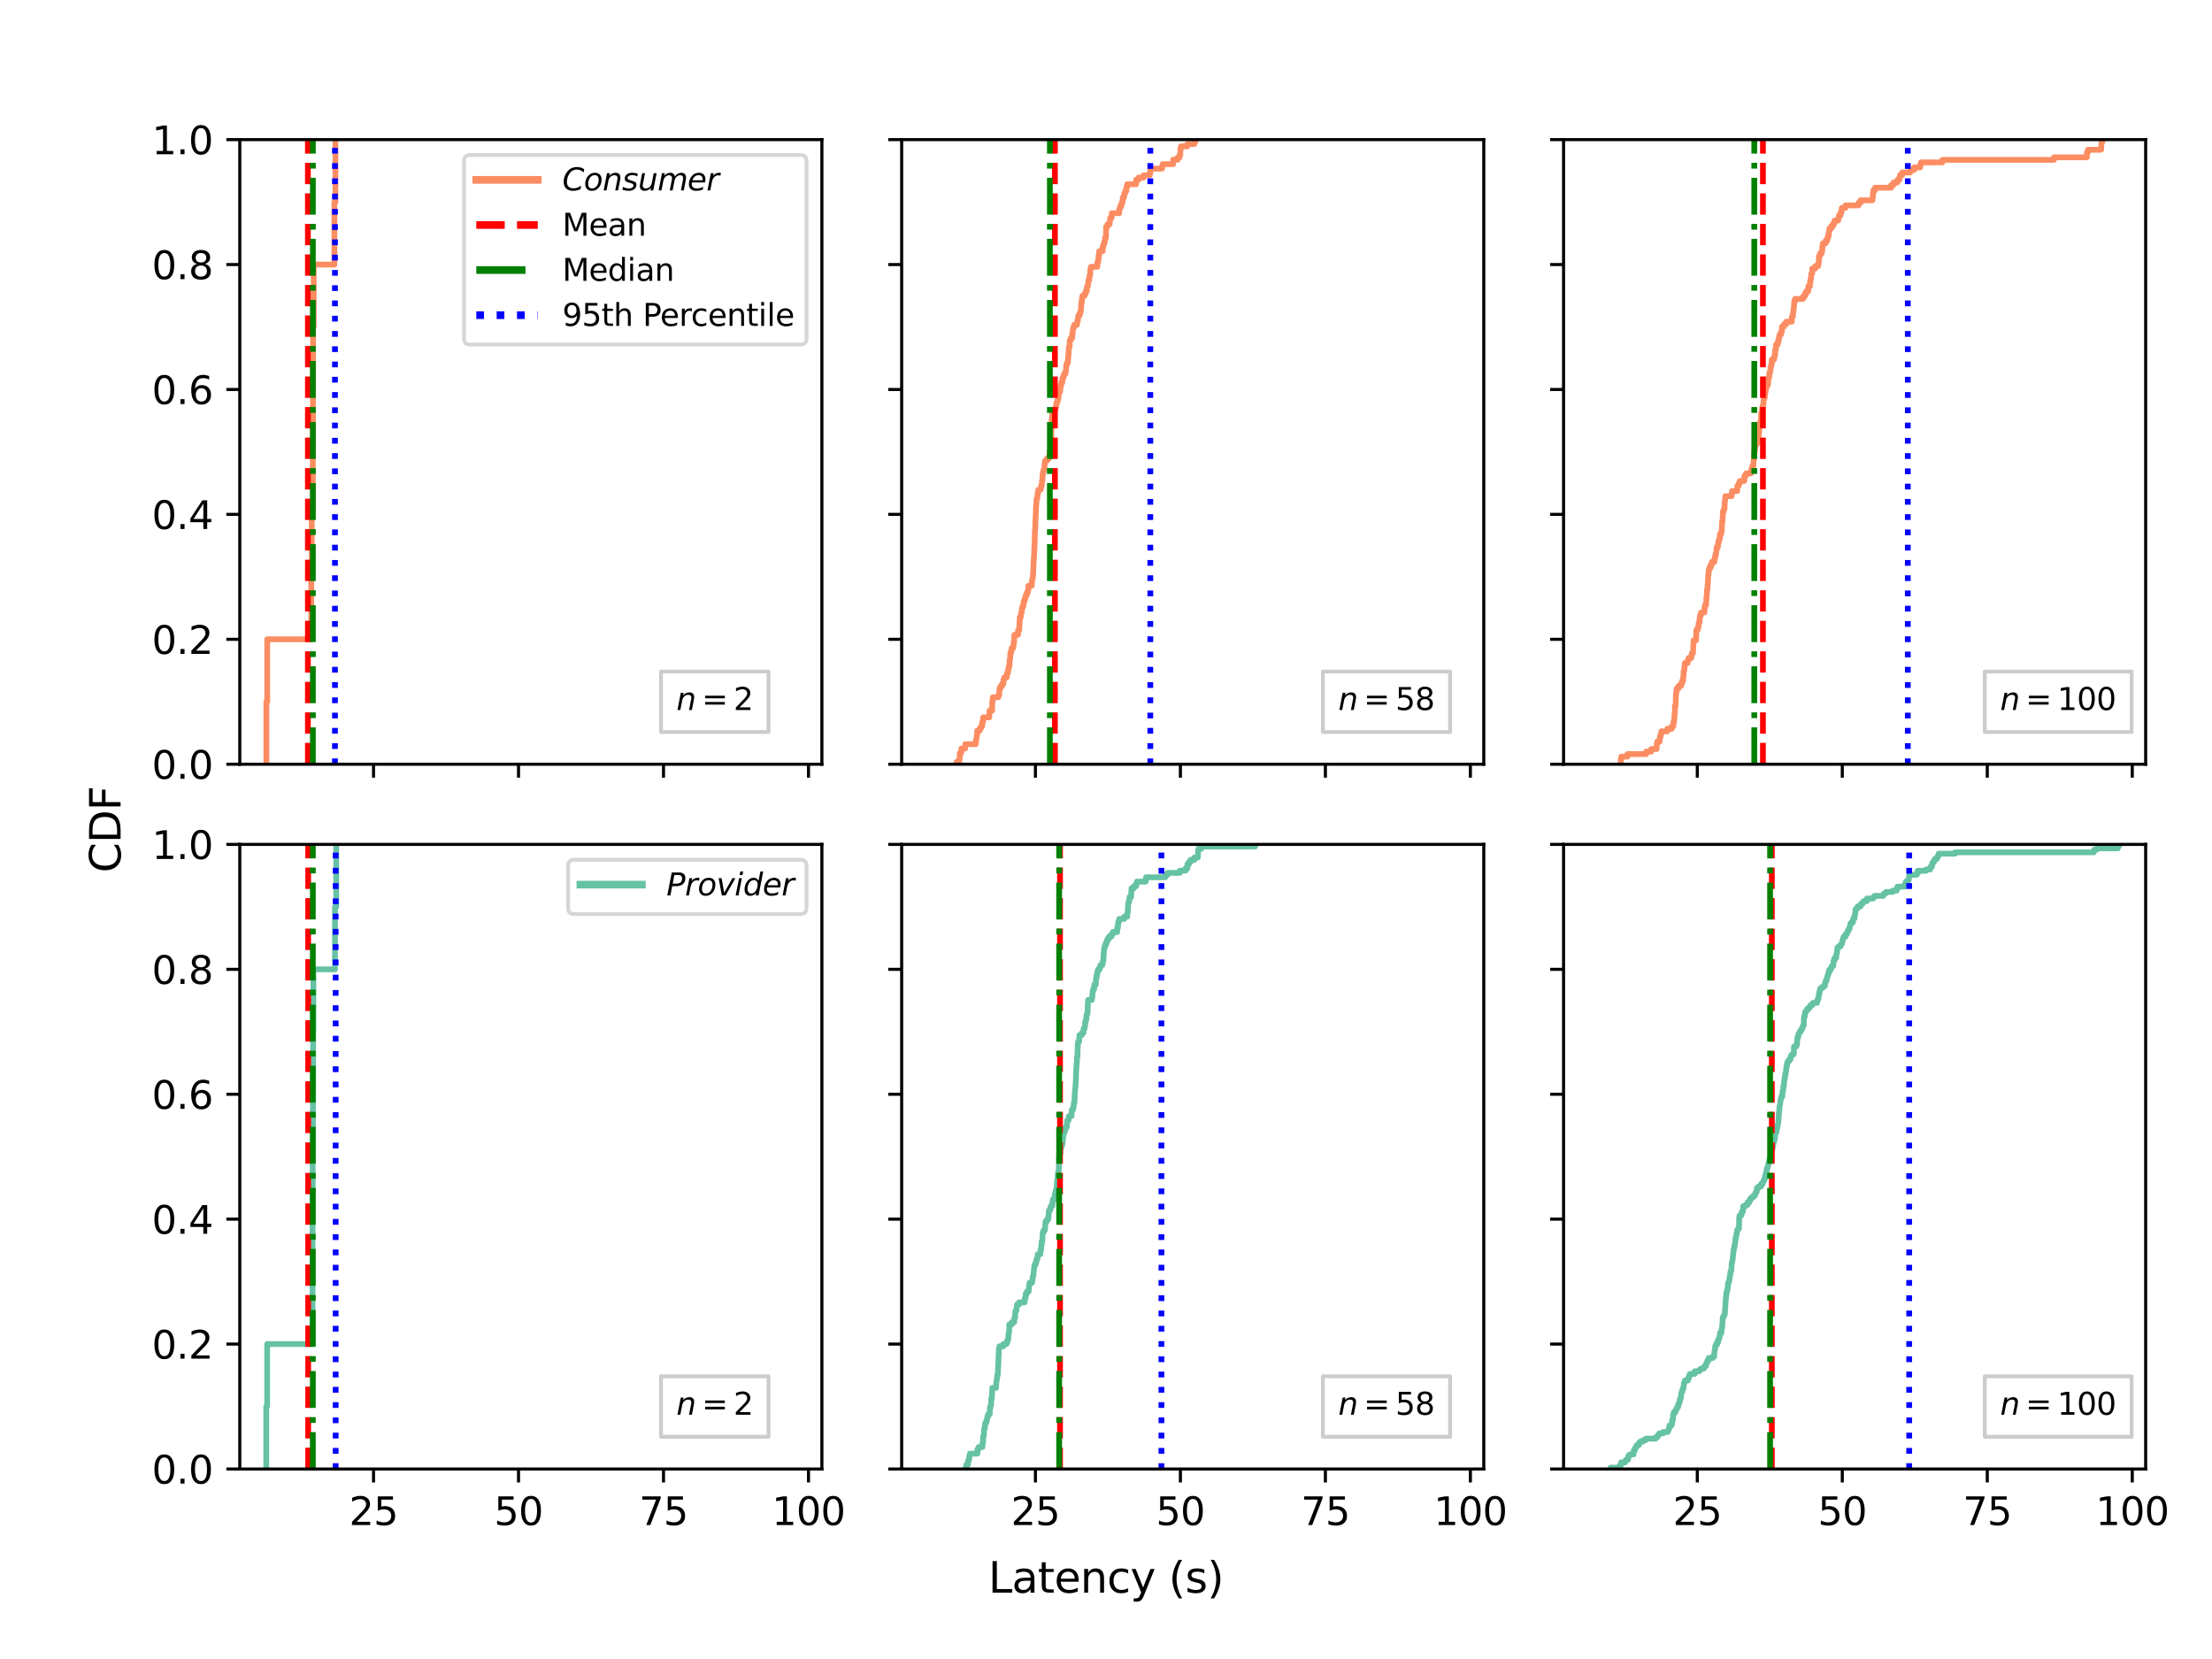<?xml version="1.0" encoding="utf-8" standalone="no"?>
<!DOCTYPE svg PUBLIC "-//W3C//DTD SVG 1.1//EN"
  "http://www.w3.org/Graphics/SVG/1.1/DTD/svg11.dtd">
<svg xmlns:xlink="http://www.w3.org/1999/xlink" width="576pt" height="432pt" viewBox="0 0 576 432" xmlns="http://www.w3.org/2000/svg" version="1.1">
 <defs>
  <style type="text/css">*{stroke-linejoin: round; stroke-linecap: butt}</style>
 </defs>
 <g id="figure_1">
  <g id="patch_1">
   <path d="M 0 432 
L 576 432 
L 576 0 
L 0 0 
z
" style="fill: #ffffff"/>
  </g>
  <g id="axes_1">
   <g id="patch_2">
    <path d="M 62.44 199 
L 214.019 199 
L 214.019 36.36 
L 62.44 36.36 
z
" style="fill: #ffffff"/>
   </g>
   <g id="matplotlib.axis_1">
    <g id="xtick_1">
     <g id="line2d_1">
      <defs>
       <path id="m08a70a7f73" d="M 0 0 
L 0 3.5 
" style="stroke: #000000; stroke-width: 0.8"/>
      </defs>
      <g>
       <use xlink:href="#m08a70a7f73" x="97.267" y="199" style="stroke: #000000; stroke-width: 0.8"/>
      </g>
     </g>
    </g>
    <g id="xtick_2">
     <g id="line2d_2">
      <g>
       <use xlink:href="#m08a70a7f73" x="135.022" y="199" style="stroke: #000000; stroke-width: 0.8"/>
      </g>
     </g>
    </g>
    <g id="xtick_3">
     <g id="line2d_3">
      <g>
       <use xlink:href="#m08a70a7f73" x="172.777" y="199" style="stroke: #000000; stroke-width: 0.8"/>
      </g>
     </g>
    </g>
    <g id="xtick_4">
     <g id="line2d_4">
      <g>
       <use xlink:href="#m08a70a7f73" x="210.532" y="199" style="stroke: #000000; stroke-width: 0.8"/>
      </g>
     </g>
    </g>
   </g>
   <g id="matplotlib.axis_2">
    <g id="ytick_1">
     <g id="line2d_5">
      <defs>
       <path id="m2ac5adf866" d="M 0 0 
L -3.5 0 
" style="stroke: #000000; stroke-width: 0.8"/>
      </defs>
      <g>
       <use xlink:href="#m2ac5adf866" x="62.44" y="199" style="stroke: #000000; stroke-width: 0.8"/>
      </g>
     </g>
     <g id="text_1">
      <!-- 0.0 -->
      <g transform="translate(39.537 202.799) scale(0.1 -0.1)">
       <defs>
        <path id="DejaVuSans-30" d="M 2034 4250 
Q 1547 4250 1301 3770 
Q 1056 3291 1056 2328 
Q 1056 1369 1301 889 
Q 1547 409 2034 409 
Q 2525 409 2770 889 
Q 3016 1369 3016 2328 
Q 3016 3291 2770 3770 
Q 2525 4250 2034 4250 
z
M 2034 4750 
Q 2819 4750 3233 4129 
Q 3647 3509 3647 2328 
Q 3647 1150 3233 529 
Q 2819 -91 2034 -91 
Q 1250 -91 836 529 
Q 422 1150 422 2328 
Q 422 3509 836 4129 
Q 1250 4750 2034 4750 
z
" transform="scale(0.016)"/>
        <path id="DejaVuSans-2e" d="M 684 794 
L 1344 794 
L 1344 0 
L 684 0 
L 684 794 
z
" transform="scale(0.016)"/>
       </defs>
       <use xlink:href="#DejaVuSans-30"/>
       <use xlink:href="#DejaVuSans-2e" x="63.623"/>
       <use xlink:href="#DejaVuSans-30" x="95.41"/>
      </g>
     </g>
    </g>
    <g id="ytick_2">
     <g id="line2d_6">
      <g>
       <use xlink:href="#m2ac5adf866" x="62.44" y="166.472" style="stroke: #000000; stroke-width: 0.8"/>
      </g>
     </g>
     <g id="text_2">
      <!-- 0.2 -->
      <g transform="translate(39.537 170.271) scale(0.1 -0.1)">
       <defs>
        <path id="DejaVuSans-32" d="M 1228 531 
L 3431 531 
L 3431 0 
L 469 0 
L 469 531 
Q 828 903 1448 1529 
Q 2069 2156 2228 2338 
Q 2531 2678 2651 2914 
Q 2772 3150 2772 3378 
Q 2772 3750 2511 3984 
Q 2250 4219 1831 4219 
Q 1534 4219 1204 4116 
Q 875 4013 500 3803 
L 500 4441 
Q 881 4594 1212 4672 
Q 1544 4750 1819 4750 
Q 2544 4750 2975 4387 
Q 3406 4025 3406 3419 
Q 3406 3131 3298 2873 
Q 3191 2616 2906 2266 
Q 2828 2175 2409 1742 
Q 1991 1309 1228 531 
z
" transform="scale(0.016)"/>
       </defs>
       <use xlink:href="#DejaVuSans-30"/>
       <use xlink:href="#DejaVuSans-2e" x="63.623"/>
       <use xlink:href="#DejaVuSans-32" x="95.41"/>
      </g>
     </g>
    </g>
    <g id="ytick_3">
     <g id="line2d_7">
      <g>
       <use xlink:href="#m2ac5adf866" x="62.44" y="133.944" style="stroke: #000000; stroke-width: 0.8"/>
      </g>
     </g>
     <g id="text_3">
      <!-- 0.4 -->
      <g transform="translate(39.537 137.743) scale(0.1 -0.1)">
       <defs>
        <path id="DejaVuSans-34" d="M 2419 4116 
L 825 1625 
L 2419 1625 
L 2419 4116 
z
M 2253 4666 
L 3047 4666 
L 3047 1625 
L 3713 1625 
L 3713 1100 
L 3047 1100 
L 3047 0 
L 2419 0 
L 2419 1100 
L 313 1100 
L 313 1709 
L 2253 4666 
z
" transform="scale(0.016)"/>
       </defs>
       <use xlink:href="#DejaVuSans-30"/>
       <use xlink:href="#DejaVuSans-2e" x="63.623"/>
       <use xlink:href="#DejaVuSans-34" x="95.41"/>
      </g>
     </g>
    </g>
    <g id="ytick_4">
     <g id="line2d_8">
      <g>
       <use xlink:href="#m2ac5adf866" x="62.44" y="101.416" style="stroke: #000000; stroke-width: 0.8"/>
      </g>
     </g>
     <g id="text_4">
      <!-- 0.6 -->
      <g transform="translate(39.537 105.215) scale(0.1 -0.1)">
       <defs>
        <path id="DejaVuSans-36" d="M 2113 2584 
Q 1688 2584 1439 2293 
Q 1191 2003 1191 1497 
Q 1191 994 1439 701 
Q 1688 409 2113 409 
Q 2538 409 2786 701 
Q 3034 994 3034 1497 
Q 3034 2003 2786 2293 
Q 2538 2584 2113 2584 
z
M 3366 4563 
L 3366 3988 
Q 3128 4100 2886 4159 
Q 2644 4219 2406 4219 
Q 1781 4219 1451 3797 
Q 1122 3375 1075 2522 
Q 1259 2794 1537 2939 
Q 1816 3084 2150 3084 
Q 2853 3084 3261 2657 
Q 3669 2231 3669 1497 
Q 3669 778 3244 343 
Q 2819 -91 2113 -91 
Q 1303 -91 875 529 
Q 447 1150 447 2328 
Q 447 3434 972 4092 
Q 1497 4750 2381 4750 
Q 2619 4750 2861 4703 
Q 3103 4656 3366 4563 
z
" transform="scale(0.016)"/>
       </defs>
       <use xlink:href="#DejaVuSans-30"/>
       <use xlink:href="#DejaVuSans-2e" x="63.623"/>
       <use xlink:href="#DejaVuSans-36" x="95.41"/>
      </g>
     </g>
    </g>
    <g id="ytick_5">
     <g id="line2d_9">
      <g>
       <use xlink:href="#m2ac5adf866" x="62.44" y="68.888" style="stroke: #000000; stroke-width: 0.8"/>
      </g>
     </g>
     <g id="text_5">
      <!-- 0.8 -->
      <g transform="translate(39.537 72.687) scale(0.1 -0.1)">
       <defs>
        <path id="DejaVuSans-38" d="M 2034 2216 
Q 1584 2216 1326 1975 
Q 1069 1734 1069 1313 
Q 1069 891 1326 650 
Q 1584 409 2034 409 
Q 2484 409 2743 651 
Q 3003 894 3003 1313 
Q 3003 1734 2745 1975 
Q 2488 2216 2034 2216 
z
M 1403 2484 
Q 997 2584 770 2862 
Q 544 3141 544 3541 
Q 544 4100 942 4425 
Q 1341 4750 2034 4750 
Q 2731 4750 3128 4425 
Q 3525 4100 3525 3541 
Q 3525 3141 3298 2862 
Q 3072 2584 2669 2484 
Q 3125 2378 3379 2068 
Q 3634 1759 3634 1313 
Q 3634 634 3220 271 
Q 2806 -91 2034 -91 
Q 1263 -91 848 271 
Q 434 634 434 1313 
Q 434 1759 690 2068 
Q 947 2378 1403 2484 
z
M 1172 3481 
Q 1172 3119 1398 2916 
Q 1625 2713 2034 2713 
Q 2441 2713 2670 2916 
Q 2900 3119 2900 3481 
Q 2900 3844 2670 4047 
Q 2441 4250 2034 4250 
Q 1625 4250 1398 4047 
Q 1172 3844 1172 3481 
z
" transform="scale(0.016)"/>
       </defs>
       <use xlink:href="#DejaVuSans-30"/>
       <use xlink:href="#DejaVuSans-2e" x="63.623"/>
       <use xlink:href="#DejaVuSans-38" x="95.41"/>
      </g>
     </g>
    </g>
    <g id="ytick_6">
     <g id="line2d_10">
      <g>
       <use xlink:href="#m2ac5adf866" x="62.44" y="36.36" style="stroke: #000000; stroke-width: 0.8"/>
      </g>
     </g>
     <g id="text_6">
      <!-- 1.0 -->
      <g transform="translate(39.537 40.159) scale(0.1 -0.1)">
       <defs>
        <path id="DejaVuSans-31" d="M 794 531 
L 1825 531 
L 1825 4091 
L 703 3866 
L 703 4441 
L 1819 4666 
L 2450 4666 
L 2450 531 
L 3481 531 
L 3481 0 
L 794 0 
L 794 531 
z
" transform="scale(0.016)"/>
       </defs>
       <use xlink:href="#DejaVuSans-31"/>
       <use xlink:href="#DejaVuSans-2e" x="63.623"/>
       <use xlink:href="#DejaVuSans-30" x="95.41"/>
      </g>
     </g>
    </g>
   </g>
   <g id="line2d_11">
    <path d="M 69.362 199 
L 69.362 182.736 
L 69.584 182.736 
L 69.584 166.472 
L 81.063 166.472 
L 81.063 150.208 
L 81.18 150.208 
L 81.18 133.944 
L 81.46 133.944 
L 81.46 117.68 
L 81.487 117.68 
L 81.487 101.416 
L 81.52 101.416 
L 81.52 85.152 
L 81.688 85.152 
L 81.688 68.888 
L 87.073 68.888 
L 87.073 52.624 
L 87.345 52.624 
L 87.345 36.36 
" clip-path="url(#pe3803fd8f5)" style="fill: none; stroke: #fc8d62; stroke-width: 1.5; stroke-linecap: square"/>
   </g>
   <g id="line2d_12">
    <path d="M 80.176 199 
L 80.176 36.36 
" clip-path="url(#pe3803fd8f5)" style="fill: none; stroke-dasharray: 5.55,2.4; stroke-dashoffset: 0; stroke: #ff0000; stroke-width: 1.5"/>
   </g>
   <g id="line2d_13">
    <path d="M 81.473 199 
L 81.473 36.36 
" clip-path="url(#pe3803fd8f5)" style="fill: none; stroke-dasharray: 9.6,2.4,1.5,2.4; stroke-dashoffset: 0; stroke: #008000; stroke-width: 1.5"/>
   </g>
   <g id="line2d_14">
    <path d="M 87.223 199 
L 87.223 36.36 
" clip-path="url(#pe3803fd8f5)" style="fill: none; stroke-dasharray: 1.5,2.475; stroke-dashoffset: 0; stroke: #0000ff; stroke-width: 1.5"/>
   </g>
   <g id="patch_3">
    <path d="M 62.44 199 
L 62.44 36.36 
" style="fill: none; stroke: #000000; stroke-width: 0.8; stroke-linejoin: miter; stroke-linecap: square"/>
   </g>
   <g id="patch_4">
    <path d="M 214.019 199 
L 214.019 36.36 
" style="fill: none; stroke: #000000; stroke-width: 0.8; stroke-linejoin: miter; stroke-linecap: square"/>
   </g>
   <g id="patch_5">
    <path d="M 62.44 199 
L 214.019 199 
" style="fill: none; stroke: #000000; stroke-width: 0.8; stroke-linejoin: miter; stroke-linecap: square"/>
   </g>
   <g id="patch_6">
    <path d="M 62.44 36.36 
L 214.019 36.36 
" style="fill: none; stroke: #000000; stroke-width: 0.8; stroke-linejoin: miter; stroke-linecap: square"/>
   </g>
   <g id="text_7">
    <g id="patch_7">
     <path d="M 172.124 190.607 
L 200.124 190.607 
L 200.124 174.865 
L 172.124 174.865 
z
" style="fill: #ffffff; opacity: 0.2; stroke: #000000; stroke-linejoin: miter"/>
    </g>
    <!-- $n = 2$ -->
    <g transform="translate(176.124 184.944) scale(0.08 -0.08)">
     <defs>
      <path id="DejaVuSans-Oblique-6e" d="M 3566 2113 
L 3156 0 
L 2578 0 
L 2988 2091 
Q 3016 2238 3031 2350 
Q 3047 2463 3047 2528 
Q 3047 2791 2881 2937 
Q 2716 3084 2419 3084 
Q 1956 3084 1622 2776 
Q 1288 2469 1184 1941 
L 800 0 
L 225 0 
L 903 3500 
L 1478 3500 
L 1363 2950 
Q 1603 3253 1940 3418 
Q 2278 3584 2650 3584 
Q 3113 3584 3367 3334 
Q 3622 3084 3622 2631 
Q 3622 2519 3608 2391 
Q 3594 2263 3566 2113 
z
" transform="scale(0.016)"/>
      <path id="DejaVuSans-3d" d="M 678 2906 
L 4684 2906 
L 4684 2381 
L 678 2381 
L 678 2906 
z
M 678 1631 
L 4684 1631 
L 4684 1100 
L 678 1100 
L 678 1631 
z
" transform="scale(0.016)"/>
     </defs>
     <use xlink:href="#DejaVuSans-Oblique-6e" transform="translate(0 0.781)"/>
     <use xlink:href="#DejaVuSans-3d" transform="translate(82.861 0.781)"/>
     <use xlink:href="#DejaVuSans-32" transform="translate(186.133 0.781)"/>
    </g>
   </g>
   <g id="legend_1">
    <g id="patch_8">
     <path d="M 122.43 89.73 
L 208.419 89.73 
Q 210.019 89.73 210.019 88.13 
L 210.019 41.96 
Q 210.019 40.36 208.419 40.36 
L 122.43 40.36 
Q 120.83 40.36 120.83 41.96 
L 120.83 88.13 
Q 120.83 89.73 122.43 89.73 
z
" style="fill: #ffffff; opacity: 0.8; stroke: #cccccc; stroke-linejoin: miter"/>
    </g>
    <g id="line2d_15">
     <path d="M 124.03 46.839 
L 132.03 46.839 
L 140.03 46.839 
" style="fill: none; stroke: #fc8d62; stroke-width: 2; stroke-linecap: square"/>
    </g>
    <g id="text_8">
     <!-- $Consumer$ -->
     <g transform="translate(146.43 49.639) scale(0.08 -0.08)">
      <defs>
       <path id="DejaVuSans-Oblique-43" d="M 4447 4306 
L 4319 3641 
Q 4019 3944 3683 4091 
Q 3347 4238 2956 4238 
Q 2422 4238 2017 3981 
Q 1613 3725 1319 3200 
Q 1131 2863 1032 2486 
Q 934 2109 934 1728 
Q 934 1091 1264 756 
Q 1594 422 2222 422 
Q 2656 422 3056 561 
Q 3456 700 3834 978 
L 3688 231 
Q 3316 72 2936 -9 
Q 2556 -91 2175 -91 
Q 1278 -91 773 396 
Q 269 884 269 1753 
Q 269 2309 461 2846 
Q 653 3384 1013 3828 
Q 1394 4300 1883 4525 
Q 2372 4750 3022 4750 
Q 3422 4750 3780 4639 
Q 4138 4528 4447 4306 
z
" transform="scale(0.016)"/>
       <path id="DejaVuSans-Oblique-6f" d="M 1625 -91 
Q 1009 -91 651 289 
Q 294 669 294 1325 
Q 294 1706 417 2101 
Q 541 2497 738 2766 
Q 1047 3184 1428 3384 
Q 1809 3584 2291 3584 
Q 2888 3584 3255 3212 
Q 3622 2841 3622 2241 
Q 3622 1825 3500 1412 
Q 3378 1000 3181 728 
Q 2875 309 2494 109 
Q 2113 -91 1625 -91 
z
M 891 1344 
Q 891 869 1089 633 
Q 1288 397 1691 397 
Q 2269 397 2648 901 
Q 3028 1406 3028 2181 
Q 3028 2634 2825 2865 
Q 2622 3097 2228 3097 
Q 1903 3097 1650 2945 
Q 1397 2794 1197 2484 
Q 1050 2253 970 1956 
Q 891 1659 891 1344 
z
" transform="scale(0.016)"/>
       <path id="DejaVuSans-Oblique-73" d="M 3200 3397 
L 3091 2853 
Q 2863 2978 2609 3040 
Q 2356 3103 2088 3103 
Q 1634 3103 1373 2948 
Q 1113 2794 1113 2528 
Q 1113 2219 1719 2053 
Q 1766 2041 1788 2034 
L 1972 1978 
Q 2547 1819 2739 1644 
Q 2931 1469 2931 1166 
Q 2931 609 2489 259 
Q 2047 -91 1331 -91 
Q 1053 -91 747 -37 
Q 441 16 72 128 
L 184 722 
Q 500 559 806 475 
Q 1113 391 1394 391 
Q 1816 391 2080 572 
Q 2344 753 2344 1031 
Q 2344 1331 1650 1516 
L 1591 1531 
L 1394 1581 
Q 956 1697 753 1886 
Q 550 2075 550 2369 
Q 550 2928 970 3256 
Q 1391 3584 2113 3584 
Q 2397 3584 2667 3537 
Q 2938 3491 3200 3397 
z
" transform="scale(0.016)"/>
       <path id="DejaVuSans-Oblique-75" d="M 428 1388 
L 838 3500 
L 1416 3500 
L 1006 1409 
Q 975 1256 961 1147 
Q 947 1038 947 966 
Q 947 700 1109 554 
Q 1272 409 1569 409 
Q 2031 409 2368 721 
Q 2706 1034 2809 1563 
L 3194 3500 
L 3769 3500 
L 3091 0 
L 2516 0 
L 2631 550 
Q 2388 244 2052 76 
Q 1716 -91 1338 -91 
Q 878 -91 622 161 
Q 366 413 366 863 
Q 366 956 381 1097 
Q 397 1238 428 1388 
z
" transform="scale(0.016)"/>
       <path id="DejaVuSans-Oblique-6d" d="M 5747 2113 
L 5338 0 
L 4763 0 
L 5166 2094 
Q 5191 2228 5203 2325 
Q 5216 2422 5216 2491 
Q 5216 2772 5059 2928 
Q 4903 3084 4622 3084 
Q 4203 3084 3875 2770 
Q 3547 2456 3450 1953 
L 3066 0 
L 2491 0 
L 2900 2094 
Q 2925 2209 2937 2307 
Q 2950 2406 2950 2484 
Q 2950 2769 2794 2926 
Q 2638 3084 2363 3084 
Q 1938 3084 1609 2770 
Q 1281 2456 1184 1953 
L 800 0 
L 225 0 
L 909 3500 
L 1484 3500 
L 1375 2956 
Q 1609 3263 1923 3423 
Q 2238 3584 2597 3584 
Q 2978 3584 3223 3384 
Q 3469 3184 3519 2828 
Q 3781 3197 4126 3390 
Q 4472 3584 4856 3584 
Q 5306 3584 5551 3325 
Q 5797 3066 5797 2591 
Q 5797 2488 5784 2364 
Q 5772 2241 5747 2113 
z
" transform="scale(0.016)"/>
       <path id="DejaVuSans-Oblique-65" d="M 3078 2063 
Q 3088 2113 3092 2166 
Q 3097 2219 3097 2272 
Q 3097 2653 2873 2875 
Q 2650 3097 2266 3097 
Q 1838 3097 1509 2826 
Q 1181 2556 1013 2059 
L 3078 2063 
z
M 3578 1613 
L 903 1613 
Q 884 1494 878 1425 
Q 872 1356 872 1306 
Q 872 872 1139 634 
Q 1406 397 1894 397 
Q 2269 397 2603 481 
Q 2938 566 3225 728 
L 3116 159 
Q 2806 34 2476 -28 
Q 2147 -91 1806 -91 
Q 1078 -91 686 257 
Q 294 606 294 1247 
Q 294 1794 489 2264 
Q 684 2734 1063 3103 
Q 1306 3334 1642 3459 
Q 1978 3584 2356 3584 
Q 2950 3584 3301 3228 
Q 3653 2872 3653 2272 
Q 3653 2128 3634 1964 
Q 3616 1800 3578 1613 
z
" transform="scale(0.016)"/>
       <path id="DejaVuSans-Oblique-72" d="M 2853 2969 
Q 2766 3016 2653 3041 
Q 2541 3066 2413 3066 
Q 1953 3066 1609 2717 
Q 1266 2369 1153 1784 
L 800 0 
L 225 0 
L 909 3500 
L 1484 3500 
L 1375 2956 
Q 1603 3259 1920 3421 
Q 2238 3584 2597 3584 
Q 2691 3584 2781 3573 
Q 2872 3563 2963 3538 
L 2853 2969 
z
" transform="scale(0.016)"/>
      </defs>
      <use xlink:href="#DejaVuSans-Oblique-43" transform="translate(0 0.781)"/>
      <use xlink:href="#DejaVuSans-Oblique-6f" transform="translate(69.824 0.781)"/>
      <use xlink:href="#DejaVuSans-Oblique-6e" transform="translate(131.006 0.781)"/>
      <use xlink:href="#DejaVuSans-Oblique-73" transform="translate(194.385 0.781)"/>
      <use xlink:href="#DejaVuSans-Oblique-75" transform="translate(246.484 0.781)"/>
      <use xlink:href="#DejaVuSans-Oblique-6d" transform="translate(309.863 0.781)"/>
      <use xlink:href="#DejaVuSans-Oblique-65" transform="translate(407.275 0.781)"/>
      <use xlink:href="#DejaVuSans-Oblique-72" transform="translate(468.799 0.781)"/>
     </g>
    </g>
    <g id="line2d_16">
     <path d="M 124.03 58.581 
L 132.03 58.581 
L 140.03 58.581 
" style="fill: none; stroke-dasharray: 7.4,3.2; stroke-dashoffset: 0; stroke: #ff0000; stroke-width: 2"/>
    </g>
    <g id="text_9">
     <!-- Mean -->
     <g transform="translate(146.43 61.381) scale(0.08 -0.08)">
      <defs>
       <path id="DejaVuSans-4d" d="M 628 4666 
L 1569 4666 
L 2759 1491 
L 3956 4666 
L 4897 4666 
L 4897 0 
L 4281 0 
L 4281 4097 
L 3078 897 
L 2444 897 
L 1241 4097 
L 1241 0 
L 628 0 
L 628 4666 
z
" transform="scale(0.016)"/>
       <path id="DejaVuSans-65" d="M 3597 1894 
L 3597 1613 
L 953 1613 
Q 991 1019 1311 708 
Q 1631 397 2203 397 
Q 2534 397 2845 478 
Q 3156 559 3463 722 
L 3463 178 
Q 3153 47 2828 -22 
Q 2503 -91 2169 -91 
Q 1331 -91 842 396 
Q 353 884 353 1716 
Q 353 2575 817 3079 
Q 1281 3584 2069 3584 
Q 2775 3584 3186 3129 
Q 3597 2675 3597 1894 
z
M 3022 2063 
Q 3016 2534 2758 2815 
Q 2500 3097 2075 3097 
Q 1594 3097 1305 2825 
Q 1016 2553 972 2059 
L 3022 2063 
z
" transform="scale(0.016)"/>
       <path id="DejaVuSans-61" d="M 2194 1759 
Q 1497 1759 1228 1600 
Q 959 1441 959 1056 
Q 959 750 1161 570 
Q 1363 391 1709 391 
Q 2188 391 2477 730 
Q 2766 1069 2766 1631 
L 2766 1759 
L 2194 1759 
z
M 3341 1997 
L 3341 0 
L 2766 0 
L 2766 531 
Q 2569 213 2275 61 
Q 1981 -91 1556 -91 
Q 1019 -91 701 211 
Q 384 513 384 1019 
Q 384 1609 779 1909 
Q 1175 2209 1959 2209 
L 2766 2209 
L 2766 2266 
Q 2766 2663 2505 2880 
Q 2244 3097 1772 3097 
Q 1472 3097 1187 3025 
Q 903 2953 641 2809 
L 641 3341 
Q 956 3463 1253 3523 
Q 1550 3584 1831 3584 
Q 2591 3584 2966 3190 
Q 3341 2797 3341 1997 
z
" transform="scale(0.016)"/>
       <path id="DejaVuSans-6e" d="M 3513 2113 
L 3513 0 
L 2938 0 
L 2938 2094 
Q 2938 2591 2744 2837 
Q 2550 3084 2163 3084 
Q 1697 3084 1428 2787 
Q 1159 2491 1159 1978 
L 1159 0 
L 581 0 
L 581 3500 
L 1159 3500 
L 1159 2956 
Q 1366 3272 1645 3428 
Q 1925 3584 2291 3584 
Q 2894 3584 3203 3211 
Q 3513 2838 3513 2113 
z
" transform="scale(0.016)"/>
      </defs>
      <use xlink:href="#DejaVuSans-4d"/>
      <use xlink:href="#DejaVuSans-65" x="86.279"/>
      <use xlink:href="#DejaVuSans-61" x="147.803"/>
      <use xlink:href="#DejaVuSans-6e" x="209.082"/>
     </g>
    </g>
    <g id="line2d_17">
     <path d="M 124.03 70.324 
L 132.03 70.324 
L 140.03 70.324 
" style="fill: none; stroke-dasharray: 12.8,3.2,2,3.2; stroke-dashoffset: 0; stroke: #008000; stroke-width: 2"/>
    </g>
    <g id="text_10">
     <!-- Median -->
     <g transform="translate(146.43 73.124) scale(0.08 -0.08)">
      <defs>
       <path id="DejaVuSans-64" d="M 2906 2969 
L 2906 4863 
L 3481 4863 
L 3481 0 
L 2906 0 
L 2906 525 
Q 2725 213 2448 61 
Q 2172 -91 1784 -91 
Q 1150 -91 751 415 
Q 353 922 353 1747 
Q 353 2572 751 3078 
Q 1150 3584 1784 3584 
Q 2172 3584 2448 3432 
Q 2725 3281 2906 2969 
z
M 947 1747 
Q 947 1113 1208 752 
Q 1469 391 1925 391 
Q 2381 391 2643 752 
Q 2906 1113 2906 1747 
Q 2906 2381 2643 2742 
Q 2381 3103 1925 3103 
Q 1469 3103 1208 2742 
Q 947 2381 947 1747 
z
" transform="scale(0.016)"/>
       <path id="DejaVuSans-69" d="M 603 3500 
L 1178 3500 
L 1178 0 
L 603 0 
L 603 3500 
z
M 603 4863 
L 1178 4863 
L 1178 4134 
L 603 4134 
L 603 4863 
z
" transform="scale(0.016)"/>
      </defs>
      <use xlink:href="#DejaVuSans-4d"/>
      <use xlink:href="#DejaVuSans-65" x="86.279"/>
      <use xlink:href="#DejaVuSans-64" x="147.803"/>
      <use xlink:href="#DejaVuSans-69" x="211.279"/>
      <use xlink:href="#DejaVuSans-61" x="239.062"/>
      <use xlink:href="#DejaVuSans-6e" x="300.342"/>
     </g>
    </g>
    <g id="line2d_18">
     <path d="M 124.03 82.066 
L 132.03 82.066 
L 140.03 82.066 
" style="fill: none; stroke-dasharray: 2,3.3; stroke-dashoffset: 0; stroke: #0000ff; stroke-width: 2"/>
    </g>
    <g id="text_11">
     <!-- 95th Percentile -->
     <g transform="translate(146.43 84.866) scale(0.08 -0.08)">
      <defs>
       <path id="DejaVuSans-39" d="M 703 97 
L 703 672 
Q 941 559 1184 500 
Q 1428 441 1663 441 
Q 2288 441 2617 861 
Q 2947 1281 2994 2138 
Q 2813 1869 2534 1725 
Q 2256 1581 1919 1581 
Q 1219 1581 811 2004 
Q 403 2428 403 3163 
Q 403 3881 828 4315 
Q 1253 4750 1959 4750 
Q 2769 4750 3195 4129 
Q 3622 3509 3622 2328 
Q 3622 1225 3098 567 
Q 2575 -91 1691 -91 
Q 1453 -91 1209 -44 
Q 966 3 703 97 
z
M 1959 2075 
Q 2384 2075 2632 2365 
Q 2881 2656 2881 3163 
Q 2881 3666 2632 3958 
Q 2384 4250 1959 4250 
Q 1534 4250 1286 3958 
Q 1038 3666 1038 3163 
Q 1038 2656 1286 2365 
Q 1534 2075 1959 2075 
z
" transform="scale(0.016)"/>
       <path id="DejaVuSans-35" d="M 691 4666 
L 3169 4666 
L 3169 4134 
L 1269 4134 
L 1269 2991 
Q 1406 3038 1543 3061 
Q 1681 3084 1819 3084 
Q 2600 3084 3056 2656 
Q 3513 2228 3513 1497 
Q 3513 744 3044 326 
Q 2575 -91 1722 -91 
Q 1428 -91 1123 -41 
Q 819 9 494 109 
L 494 744 
Q 775 591 1075 516 
Q 1375 441 1709 441 
Q 2250 441 2565 725 
Q 2881 1009 2881 1497 
Q 2881 1984 2565 2268 
Q 2250 2553 1709 2553 
Q 1456 2553 1204 2497 
Q 953 2441 691 2322 
L 691 4666 
z
" transform="scale(0.016)"/>
       <path id="DejaVuSans-74" d="M 1172 4494 
L 1172 3500 
L 2356 3500 
L 2356 3053 
L 1172 3053 
L 1172 1153 
Q 1172 725 1289 603 
Q 1406 481 1766 481 
L 2356 481 
L 2356 0 
L 1766 0 
Q 1100 0 847 248 
Q 594 497 594 1153 
L 594 3053 
L 172 3053 
L 172 3500 
L 594 3500 
L 594 4494 
L 1172 4494 
z
" transform="scale(0.016)"/>
       <path id="DejaVuSans-68" d="M 3513 2113 
L 3513 0 
L 2938 0 
L 2938 2094 
Q 2938 2591 2744 2837 
Q 2550 3084 2163 3084 
Q 1697 3084 1428 2787 
Q 1159 2491 1159 1978 
L 1159 0 
L 581 0 
L 581 4863 
L 1159 4863 
L 1159 2956 
Q 1366 3272 1645 3428 
Q 1925 3584 2291 3584 
Q 2894 3584 3203 3211 
Q 3513 2838 3513 2113 
z
" transform="scale(0.016)"/>
       <path id="DejaVuSans-20" transform="scale(0.016)"/>
       <path id="DejaVuSans-50" d="M 1259 4147 
L 1259 2394 
L 2053 2394 
Q 2494 2394 2734 2622 
Q 2975 2850 2975 3272 
Q 2975 3691 2734 3919 
Q 2494 4147 2053 4147 
L 1259 4147 
z
M 628 4666 
L 2053 4666 
Q 2838 4666 3239 4311 
Q 3641 3956 3641 3272 
Q 3641 2581 3239 2228 
Q 2838 1875 2053 1875 
L 1259 1875 
L 1259 0 
L 628 0 
L 628 4666 
z
" transform="scale(0.016)"/>
       <path id="DejaVuSans-72" d="M 2631 2963 
Q 2534 3019 2420 3045 
Q 2306 3072 2169 3072 
Q 1681 3072 1420 2755 
Q 1159 2438 1159 1844 
L 1159 0 
L 581 0 
L 581 3500 
L 1159 3500 
L 1159 2956 
Q 1341 3275 1631 3429 
Q 1922 3584 2338 3584 
Q 2397 3584 2469 3576 
Q 2541 3569 2628 3553 
L 2631 2963 
z
" transform="scale(0.016)"/>
       <path id="DejaVuSans-63" d="M 3122 3366 
L 3122 2828 
Q 2878 2963 2633 3030 
Q 2388 3097 2138 3097 
Q 1578 3097 1268 2742 
Q 959 2388 959 1747 
Q 959 1106 1268 751 
Q 1578 397 2138 397 
Q 2388 397 2633 464 
Q 2878 531 3122 666 
L 3122 134 
Q 2881 22 2623 -34 
Q 2366 -91 2075 -91 
Q 1284 -91 818 406 
Q 353 903 353 1747 
Q 353 2603 823 3093 
Q 1294 3584 2113 3584 
Q 2378 3584 2631 3529 
Q 2884 3475 3122 3366 
z
" transform="scale(0.016)"/>
       <path id="DejaVuSans-6c" d="M 603 4863 
L 1178 4863 
L 1178 0 
L 603 0 
L 603 4863 
z
" transform="scale(0.016)"/>
      </defs>
      <use xlink:href="#DejaVuSans-39"/>
      <use xlink:href="#DejaVuSans-35" x="63.623"/>
      <use xlink:href="#DejaVuSans-74" x="127.246"/>
      <use xlink:href="#DejaVuSans-68" x="166.455"/>
      <use xlink:href="#DejaVuSans-20" x="229.834"/>
      <use xlink:href="#DejaVuSans-50" x="261.621"/>
      <use xlink:href="#DejaVuSans-65" x="318.299"/>
      <use xlink:href="#DejaVuSans-72" x="379.822"/>
      <use xlink:href="#DejaVuSans-63" x="418.686"/>
      <use xlink:href="#DejaVuSans-65" x="473.666"/>
      <use xlink:href="#DejaVuSans-6e" x="535.189"/>
      <use xlink:href="#DejaVuSans-74" x="598.568"/>
      <use xlink:href="#DejaVuSans-69" x="637.777"/>
      <use xlink:href="#DejaVuSans-6c" x="665.561"/>
      <use xlink:href="#DejaVuSans-65" x="693.344"/>
     </g>
    </g>
   </g>
  </g>
  <g id="axes_2">
   <g id="patch_9">
    <path d="M 234.793 199 
L 386.372 199 
L 386.372 36.36 
L 234.793 36.36 
z
" style="fill: #ffffff"/>
   </g>
   <g id="matplotlib.axis_3">
    <g id="xtick_5">
     <g id="line2d_19">
      <g>
       <use xlink:href="#m08a70a7f73" x="269.62" y="199" style="stroke: #000000; stroke-width: 0.8"/>
      </g>
     </g>
    </g>
    <g id="xtick_6">
     <g id="line2d_20">
      <g>
       <use xlink:href="#m08a70a7f73" x="307.375" y="199" style="stroke: #000000; stroke-width: 0.8"/>
      </g>
     </g>
    </g>
    <g id="xtick_7">
     <g id="line2d_21">
      <g>
       <use xlink:href="#m08a70a7f73" x="345.13" y="199" style="stroke: #000000; stroke-width: 0.8"/>
      </g>
     </g>
    </g>
    <g id="xtick_8">
     <g id="line2d_22">
      <g>
       <use xlink:href="#m08a70a7f73" x="382.885" y="199" style="stroke: #000000; stroke-width: 0.8"/>
      </g>
     </g>
    </g>
   </g>
   <g id="matplotlib.axis_4">
    <g id="ytick_7">
     <g id="line2d_23">
      <g>
       <use xlink:href="#m2ac5adf866" x="234.793" y="199" style="stroke: #000000; stroke-width: 0.8"/>
      </g>
     </g>
    </g>
    <g id="ytick_8">
     <g id="line2d_24">
      <g>
       <use xlink:href="#m2ac5adf866" x="234.793" y="166.472" style="stroke: #000000; stroke-width: 0.8"/>
      </g>
     </g>
    </g>
    <g id="ytick_9">
     <g id="line2d_25">
      <g>
       <use xlink:href="#m2ac5adf866" x="234.793" y="133.944" style="stroke: #000000; stroke-width: 0.8"/>
      </g>
     </g>
    </g>
    <g id="ytick_10">
     <g id="line2d_26">
      <g>
       <use xlink:href="#m2ac5adf866" x="234.793" y="101.416" style="stroke: #000000; stroke-width: 0.8"/>
      </g>
     </g>
    </g>
    <g id="ytick_11">
     <g id="line2d_27">
      <g>
       <use xlink:href="#m2ac5adf866" x="234.793" y="68.888" style="stroke: #000000; stroke-width: 0.8"/>
      </g>
     </g>
    </g>
    <g id="ytick_12">
     <g id="line2d_28">
      <g>
       <use xlink:href="#m2ac5adf866" x="234.793" y="36.36" style="stroke: #000000; stroke-width: 0.8"/>
      </g>
     </g>
    </g>
   </g>
   <g id="line2d_29">
    <path d="M 249.091 199 
L 249.091 198.419 
L 249.766 198.419 
L 249.766 197.838 
L 249.878 197.838 
L 249.94 196.096 
L 250.308 196.096 
L 250.319 194.934 
L 251.3 194.934 
L 251.346 193.772 
L 254.096 193.772 
L 254.142 192.611 
L 254.253 192.611 
L 254.348 191.449 
L 254.428 191.449 
L 254.449 190.287 
L 255.094 190.287 
L 255.094 189.706 
L 255.412 189.706 
L 255.412 189.125 
L 255.763 189.125 
L 255.772 187.964 
L 255.995 187.964 
L 256.029 186.802 
L 257.604 186.802 
L 257.678 185.059 
L 258.336 185.059 
L 258.382 182.736 
L 258.481 182.736 
L 258.52 181.574 
L 259.963 181.574 
L 259.963 180.993 
L 260.204 180.993 
L 260.262 179.251 
L 260.543 179.251 
L 260.543 178.67 
L 260.94 178.67 
L 260.94 178.089 
L 261.267 178.089 
L 261.31 176.927 
L 261.544 176.927 
L 261.544 176.347 
L 262.171 176.347 
L 262.255 175.185 
L 262.491 175.185 
L 262.575 174.023 
L 262.726 174.023 
L 262.726 173.442 
L 262.87 173.442 
L 262.914 171.7 
L 263.039 171.7 
L 263.099 169.957 
L 263.312 169.957 
L 263.312 169.376 
L 263.426 169.376 
L 263.426 168.795 
L 263.802 168.795 
L 263.802 168.215 
L 263.948 168.215 
L 263.989 167.053 
L 264.092 167.053 
L 264.135 165.31 
L 265.091 165.31 
L 265.108 164.149 
L 265.401 164.149 
L 265.493 161.825 
L 265.529 161.825 
L 265.556 160.663 
L 265.837 160.663 
L 265.893 159.502 
L 266.043 159.502 
L 266.12 158.34 
L 266.274 158.34 
L 266.274 157.759 
L 266.503 157.759 
L 266.571 156.597 
L 266.79 156.597 
L 266.79 156.017 
L 266.956 156.017 
L 266.956 155.436 
L 267.147 155.436 
L 267.147 154.855 
L 267.422 154.855 
L 267.422 154.274 
L 267.641 154.274 
L 267.641 153.693 
L 267.782 153.693 
L 267.801 152.531 
L 268.66 152.531 
L 268.696 151.37 
L 268.773 151.37 
L 268.773 150.789 
L 268.903 150.789 
L 268.959 149.627 
L 269.028 149.627 
L 269.117 146.723 
L 269.14 146.723 
L 269.238 144.98 
L 269.276 144.98 
L 269.362 142.076 
L 269.404 142.076 
L 269.497 138.01 
L 269.557 138.01 
L 269.667 134.525 
L 269.691 134.525 
L 269.796 131.621 
L 269.836 131.621 
L 269.912 129.878 
L 270.101 129.878 
L 270.194 128.716 
L 270.238 128.716 
L 270.238 128.135 
L 270.362 128.135 
L 270.362 127.555 
L 270.97 127.555 
L 270.97 126.974 
L 271.137 126.974 
L 271.137 126.393 
L 271.283 126.393 
L 271.333 125.231 
L 271.43 125.231 
L 271.485 123.489 
L 271.608 123.489 
L 271.608 122.908 
L 271.727 122.908 
L 271.727 122.327 
L 271.958 122.327 
L 272.031 120.584 
L 272.114 120.584 
L 272.114 120.003 
L 272.62 120.003 
L 272.62 119.423 
L 273.13 119.423 
L 273.13 118.842 
L 273.304 118.842 
L 273.311 117.68 
L 273.461 117.68 
L 273.461 117.099 
L 273.577 117.099 
L 273.687 113.614 
L 273.742 113.614 
L 273.834 110.71 
L 273.856 110.71 
L 273.876 108.967 
L 273.979 108.967 
L 274.009 107.805 
L 274.187 107.805 
L 274.187 107.225 
L 274.628 107.225 
L 274.628 106.644 
L 274.838 106.644 
L 274.838 106.063 
L 275.028 106.063 
L 275.051 104.901 
L 275.303 104.901 
L 275.303 104.32 
L 275.494 104.32 
L 275.494 103.739 
L 275.629 103.739 
L 275.72 101.997 
L 276.069 101.997 
L 276.098 100.835 
L 276.215 100.835 
L 276.215 100.254 
L 276.345 100.254 
L 276.345 99.673 
L 276.607 99.673 
L 276.641 98.512 
L 276.887 98.512 
L 276.887 97.931 
L 277.079 97.931 
L 277.079 97.35 
L 277.422 97.35 
L 277.422 96.769 
L 277.561 96.769 
L 277.67 95.027 
L 277.837 95.027 
L 277.837 94.446 
L 278.097 94.446 
L 278.164 92.703 
L 278.222 92.703 
L 278.331 90.38 
L 278.524 90.38 
L 278.555 88.637 
L 278.811 88.637 
L 278.811 88.056 
L 279.193 88.056 
L 279.206 86.895 
L 279.323 86.895 
L 279.381 85.733 
L 279.497 85.733 
L 279.497 85.152 
L 279.724 85.152 
L 279.724 84.571 
L 280.447 84.571 
L 280.538 83.409 
L 280.692 83.409 
L 280.757 82.248 
L 281.074 82.248 
L 281.074 81.667 
L 281.305 81.667 
L 281.305 81.086 
L 281.442 81.086 
L 281.548 79.343 
L 281.568 79.343 
L 281.568 78.763 
L 281.706 78.763 
L 281.738 77.601 
L 281.841 77.601 
L 281.841 77.02 
L 282.437 77.02 
L 282.437 76.439 
L 282.724 76.439 
L 282.724 75.858 
L 282.99 75.858 
L 283.014 74.697 
L 283.268 74.697 
L 283.348 73.535 
L 283.404 73.535 
L 283.404 72.954 
L 283.646 72.954 
L 283.692 71.792 
L 283.858 71.792 
L 283.943 70.05 
L 284.085 70.05 
L 284.085 69.469 
L 285.74 69.469 
L 285.761 68.307 
L 285.937 68.307 
L 285.937 67.726 
L 286.051 67.726 
L 286.069 66.565 
L 286.199 66.565 
L 286.252 65.403 
L 287.146 65.403 
L 287.148 64.241 
L 287.305 64.241 
L 287.305 63.66 
L 287.495 63.66 
L 287.495 63.079 
L 287.702 63.079 
L 287.762 61.918 
L 287.981 61.918 
L 288.034 59.013 
L 288.383 59.013 
L 288.383 58.433 
L 288.94 58.433 
L 289.044 57.271 
L 289.111 57.271 
L 289.111 56.69 
L 289.488 56.69 
L 289.496 55.528 
L 291.429 55.528 
L 291.464 54.367 
L 291.656 54.367 
L 291.656 53.786 
L 291.961 53.786 
L 291.961 53.205 
L 292.151 53.205 
L 292.151 52.624 
L 292.323 52.624 
L 292.355 51.462 
L 292.683 51.462 
L 292.761 50.301 
L 293.013 50.301 
L 293.013 49.72 
L 293.303 49.72 
L 293.344 48.558 
L 293.543 48.558 
L 293.543 47.977 
L 295.822 47.977 
L 295.834 46.815 
L 296.472 46.815 
L 296.472 46.235 
L 297.776 46.235 
L 297.776 45.654 
L 299.388 45.654 
L 299.388 45.073 
L 299.537 45.073 
L 299.551 43.911 
L 302.592 43.911 
L 302.592 43.33 
L 302.74 43.33 
L 302.74 42.749 
L 305.477 42.749 
L 305.492 41.588 
L 306.646 41.588 
L 306.646 41.007 
L 307.144 41.007 
L 307.144 40.426 
L 307.341 40.426 
L 307.371 38.683 
L 307.538 38.683 
L 307.538 38.103 
L 309.184 38.103 
L 309.184 37.522 
L 310.971 37.522 
L 310.971 36.941 
L 311.288 36.941 
L 311.288 36.36 
L 311.288 36.36 
" clip-path="url(#p3a4020de94)" style="fill: none; stroke: #fc8d62; stroke-width: 1.5; stroke-linecap: square"/>
   </g>
   <g id="line2d_30">
    <path d="M 274.687 199 
L 274.687 36.36 
" clip-path="url(#p3a4020de94)" style="fill: none; stroke-dasharray: 5.55,2.4; stroke-dashoffset: 0; stroke: #ff0000; stroke-width: 1.5"/>
   </g>
   <g id="line2d_31">
    <path d="M 273.386 199 
L 273.386 36.36 
" clip-path="url(#p3a4020de94)" style="fill: none; stroke-dasharray: 9.6,2.4,1.5,2.4; stroke-dashoffset: 0; stroke: #008000; stroke-width: 1.5"/>
   </g>
   <g id="line2d_32">
    <path d="M 299.538 199 
L 299.538 36.36 
" clip-path="url(#p3a4020de94)" style="fill: none; stroke-dasharray: 1.5,2.475; stroke-dashoffset: 0; stroke: #0000ff; stroke-width: 1.5"/>
   </g>
   <g id="patch_10">
    <path d="M 234.793 199 
L 234.793 36.36 
" style="fill: none; stroke: #000000; stroke-width: 0.8; stroke-linejoin: miter; stroke-linecap: square"/>
   </g>
   <g id="patch_11">
    <path d="M 386.372 199 
L 386.372 36.36 
" style="fill: none; stroke: #000000; stroke-width: 0.8; stroke-linejoin: miter; stroke-linecap: square"/>
   </g>
   <g id="patch_12">
    <path d="M 234.793 199 
L 386.372 199 
" style="fill: none; stroke: #000000; stroke-width: 0.8; stroke-linejoin: miter; stroke-linecap: square"/>
   </g>
   <g id="patch_13">
    <path d="M 234.793 36.36 
L 386.372 36.36 
" style="fill: none; stroke: #000000; stroke-width: 0.8; stroke-linejoin: miter; stroke-linecap: square"/>
   </g>
   <g id="text_12">
    <g id="patch_14">
     <path d="M 344.478 190.607 
L 377.598 190.607 
L 377.598 174.865 
L 344.478 174.865 
z
" style="fill: #ffffff; opacity: 0.2; stroke: #000000; stroke-linejoin: miter"/>
    </g>
    <!-- $n = 58$ -->
    <g transform="translate(348.478 184.944) scale(0.08 -0.08)">
     <use xlink:href="#DejaVuSans-Oblique-6e" transform="translate(0 0.781)"/>
     <use xlink:href="#DejaVuSans-3d" transform="translate(82.861 0.781)"/>
     <use xlink:href="#DejaVuSans-35" transform="translate(186.133 0.781)"/>
     <use xlink:href="#DejaVuSans-38" transform="translate(249.756 0.781)"/>
    </g>
   </g>
  </g>
  <g id="axes_3">
   <g id="patch_15">
    <path d="M 407.147 199 
L 558.726 199 
L 558.726 36.36 
L 407.147 36.36 
z
" style="fill: #ffffff"/>
   </g>
   <g id="matplotlib.axis_5">
    <g id="xtick_9">
     <g id="line2d_33">
      <g>
       <use xlink:href="#m08a70a7f73" x="441.974" y="199" style="stroke: #000000; stroke-width: 0.8"/>
      </g>
     </g>
    </g>
    <g id="xtick_10">
     <g id="line2d_34">
      <g>
       <use xlink:href="#m08a70a7f73" x="479.729" y="199" style="stroke: #000000; stroke-width: 0.8"/>
      </g>
     </g>
    </g>
    <g id="xtick_11">
     <g id="line2d_35">
      <g>
       <use xlink:href="#m08a70a7f73" x="517.483" y="199" style="stroke: #000000; stroke-width: 0.8"/>
      </g>
     </g>
    </g>
    <g id="xtick_12">
     <g id="line2d_36">
      <g>
       <use xlink:href="#m08a70a7f73" x="555.238" y="199" style="stroke: #000000; stroke-width: 0.8"/>
      </g>
     </g>
    </g>
   </g>
   <g id="matplotlib.axis_6">
    <g id="ytick_13">
     <g id="line2d_37">
      <g>
       <use xlink:href="#m2ac5adf866" x="407.147" y="199" style="stroke: #000000; stroke-width: 0.8"/>
      </g>
     </g>
    </g>
    <g id="ytick_14">
     <g id="line2d_38">
      <g>
       <use xlink:href="#m2ac5adf866" x="407.147" y="166.472" style="stroke: #000000; stroke-width: 0.8"/>
      </g>
     </g>
    </g>
    <g id="ytick_15">
     <g id="line2d_39">
      <g>
       <use xlink:href="#m2ac5adf866" x="407.147" y="133.944" style="stroke: #000000; stroke-width: 0.8"/>
      </g>
     </g>
    </g>
    <g id="ytick_16">
     <g id="line2d_40">
      <g>
       <use xlink:href="#m2ac5adf866" x="407.147" y="101.416" style="stroke: #000000; stroke-width: 0.8"/>
      </g>
     </g>
    </g>
    <g id="ytick_17">
     <g id="line2d_41">
      <g>
       <use xlink:href="#m2ac5adf866" x="407.147" y="68.888" style="stroke: #000000; stroke-width: 0.8"/>
      </g>
     </g>
    </g>
    <g id="ytick_18">
     <g id="line2d_42">
      <g>
       <use xlink:href="#m2ac5adf866" x="407.147" y="36.36" style="stroke: #000000; stroke-width: 0.8"/>
      </g>
     </g>
    </g>
   </g>
   <g id="line2d_43">
    <path d="M 422.033 199 
L 422.044 197.683 
L 422.189 197.683 
L 422.189 197.025 
L 423.779 197.025 
L 423.779 196.366 
L 428.667 196.366 
L 428.667 195.708 
L 429.965 195.708 
L 429.965 195.049 
L 431.371 195.049 
L 431.402 193.732 
L 431.578 193.732 
L 431.578 193.074 
L 432.186 193.074 
L 432.26 191.757 
L 432.444 191.757 
L 432.444 191.098 
L 432.621 191.098 
L 432.621 190.44 
L 434.161 190.44 
L 434.161 189.782 
L 435.32 189.782 
L 435.32 189.123 
L 435.726 189.123 
L 435.814 187.806 
L 435.954 187.806 
L 436.052 185.831 
L 436.131 185.831 
L 436.144 183.855 
L 436.327 183.855 
L 436.421 180.563 
L 436.502 180.563 
L 436.502 179.905 
L 436.625 179.905 
L 436.625 179.246 
L 437.115 179.246 
L 437.115 178.588 
L 437.781 178.588 
L 437.781 177.929 
L 438.038 177.929 
L 438.038 177.271 
L 438.275 177.271 
L 438.343 175.954 
L 438.401 175.954 
L 438.408 174.637 
L 438.586 174.637 
L 438.659 173.32 
L 438.725 173.32 
L 438.725 172.662 
L 439.467 172.662 
L 439.467 172.003 
L 439.692 172.003 
L 439.692 171.345 
L 440.418 171.345 
L 440.418 170.686 
L 440.565 170.686 
L 440.565 170.028 
L 440.855 170.028 
L 440.936 168.052 
L 440.966 168.052 
L 441.022 166.735 
L 441.644 166.735 
L 441.703 164.102 
L 442.054 164.102 
L 442.054 163.443 
L 442.279 163.443 
L 442.344 162.126 
L 442.551 162.126 
L 442.594 160.809 
L 442.715 160.809 
L 442.715 160.151 
L 442.955 160.151 
L 442.955 159.492 
L 443.821 159.492 
L 443.855 158.175 
L 443.988 158.175 
L 443.988 157.517 
L 444.274 157.517 
L 444.351 155.542 
L 444.435 155.542 
L 444.485 153.566 
L 444.611 153.566 
L 444.713 151.591 
L 444.734 151.591 
L 444.82 149.615 
L 444.903 149.615 
L 444.955 148.298 
L 445.195 148.298 
L 445.195 147.64 
L 445.524 147.64 
L 445.524 146.982 
L 445.781 146.982 
L 445.781 146.323 
L 446.417 146.323 
L 446.417 145.665 
L 446.536 145.665 
L 446.536 145.006 
L 446.698 145.006 
L 446.698 144.348 
L 446.862 144.348 
L 446.962 143.031 
L 447.066 143.031 
L 447.066 142.372 
L 447.362 142.372 
L 447.43 141.055 
L 447.625 141.055 
L 447.625 140.397 
L 447.832 140.397 
L 447.857 139.08 
L 448.19 139.08 
L 448.19 138.422 
L 448.329 138.422 
L 448.43 135.788 
L 448.54 135.788 
L 448.649 133.154 
L 448.872 133.154 
L 448.872 132.495 
L 449.07 132.495 
L 449.121 130.52 
L 449.182 130.52 
L 449.288 129.203 
L 450.925 129.203 
L 451.006 127.886 
L 452.34 127.886 
L 452.397 126.569 
L 452.725 126.569 
L 452.725 125.911 
L 453.033 125.911 
L 453.033 125.252 
L 454.206 125.252 
L 454.236 123.935 
L 454.638 123.935 
L 454.638 123.277 
L 455.925 123.277 
L 455.925 122.618 
L 456.102 122.618 
L 456.102 121.96 
L 456.324 121.96 
L 456.324 121.302 
L 456.574 121.302 
L 456.635 119.985 
L 456.7 119.985 
L 456.81 117.351 
L 457 117.351 
L 457.015 116.034 
L 457.26 116.034 
L 457.26 115.375 
L 457.698 115.375 
L 457.698 114.717 
L 457.891 114.717 
L 457.991 112.742 
L 458.071 112.742 
L 458.161 110.766 
L 458.186 110.766 
L 458.186 110.108 
L 458.497 110.108 
L 458.605 107.474 
L 458.827 107.474 
L 458.87 106.157 
L 459.025 106.157 
L 459.025 105.498 
L 459.17 105.498 
L 459.249 104.182 
L 459.321 104.182 
L 459.321 103.523 
L 459.56 103.523 
L 459.623 102.206 
L 459.753 102.206 
L 459.806 100.889 
L 460.043 100.889 
L 460.043 100.231 
L 460.4 100.231 
L 460.495 98.255 
L 460.718 98.255 
L 460.748 96.938 
L 460.969 96.938 
L 461.044 95.622 
L 461.194 95.622 
L 461.194 94.963 
L 461.354 94.963 
L 461.357 93.646 
L 461.931 93.646 
L 461.931 92.988 
L 462.126 92.988 
L 462.126 92.329 
L 462.248 92.329 
L 462.268 91.012 
L 462.453 91.012 
L 462.506 89.695 
L 462.925 89.695 
L 462.925 89.037 
L 463.101 89.037 
L 463.101 88.378 
L 463.243 88.378 
L 463.243 87.72 
L 463.418 87.72 
L 463.418 87.062 
L 463.781 87.062 
L 463.781 86.403 
L 464.001 86.403 
L 464.004 85.086 
L 464.533 85.086 
L 464.533 84.428 
L 465.119 84.428 
L 465.119 83.769 
L 466.561 83.769 
L 466.599 82.452 
L 466.836 82.452 
L 466.942 81.135 
L 467.022 81.135 
L 467.118 79.818 
L 467.165 79.818 
L 467.206 78.502 
L 467.414 78.502 
L 467.414 77.843 
L 469.523 77.843 
L 469.523 77.185 
L 469.976 77.185 
L 469.976 76.526 
L 470.316 76.526 
L 470.316 75.868 
L 470.861 75.868 
L 470.88 74.551 
L 471.314 74.551 
L 471.329 73.234 
L 471.48 73.234 
L 471.48 72.575 
L 471.592 72.575 
L 471.667 71.258 
L 471.886 71.258 
L 471.903 69.942 
L 472.679 69.942 
L 472.679 69.283 
L 473.467 69.283 
L 473.467 68.625 
L 473.585 68.625 
L 473.676 66.649 
L 473.929 66.649 
L 473.929 65.991 
L 474.375 65.991 
L 474.375 65.332 
L 474.497 65.332 
L 474.547 64.015 
L 474.656 64.015 
L 474.656 63.357 
L 475.391 63.357 
L 475.391 62.698 
L 475.82 62.698 
L 475.82 62.04 
L 475.983 62.04 
L 475.983 61.382 
L 476.216 61.382 
L 476.267 60.065 
L 476.426 60.065 
L 476.426 59.406 
L 476.945 59.406 
L 476.945 58.748 
L 477.416 58.748 
L 477.416 58.089 
L 477.714 58.089 
L 477.714 57.431 
L 478.668 57.431 
L 478.668 56.772 
L 478.827 56.772 
L 478.827 56.114 
L 479.276 56.114 
L 479.276 55.455 
L 479.475 55.455 
L 479.475 54.797 
L 479.591 54.797 
L 479.591 54.138 
L 480.55 54.138 
L 480.55 53.48 
L 483.945 53.48 
L 483.945 52.822 
L 484.486 52.822 
L 484.486 52.163 
L 487.566 52.163 
L 487.566 51.505 
L 487.684 51.505 
L 487.731 50.188 
L 487.828 50.188 
L 487.828 49.529 
L 488.282 49.529 
L 488.282 48.871 
L 492.45 48.871 
L 492.45 48.212 
L 493.032 48.212 
L 493.032 47.554 
L 494.035 47.554 
L 494.035 46.895 
L 494.562 46.895 
L 494.562 46.237 
L 494.764 46.237 
L 494.764 45.578 
L 495.32 45.578 
L 495.32 44.92 
L 497.417 44.92 
L 497.417 44.262 
L 498.417 44.262 
L 498.417 43.603 
L 499.994 43.603 
L 499.994 42.945 
L 500.217 42.945 
L 500.217 42.286 
L 505.779 42.286 
L 505.779 41.628 
L 534.845 41.628 
L 534.845 40.969 
L 543.413 40.969 
L 543.447 39.652 
L 543.709 39.652 
L 543.709 38.994 
L 547.118 38.994 
L 547.225 37.018 
L 547.432 37.018 
L 547.432 36.36 
L 547.432 36.36 
" clip-path="url(#pb19806eb17)" style="fill: none; stroke: #fc8d62; stroke-width: 1.5; stroke-linecap: square"/>
   </g>
   <g id="line2d_44">
    <path d="M 459.063 199 
L 459.063 36.36 
" clip-path="url(#pb19806eb17)" style="fill: none; stroke-dasharray: 5.55,2.4; stroke-dashoffset: 0; stroke: #ff0000; stroke-width: 1.5"/>
   </g>
   <g id="line2d_45">
    <path d="M 456.81 199 
L 456.81 36.36 
" clip-path="url(#pb19806eb17)" style="fill: none; stroke-dasharray: 9.6,2.4,1.5,2.4; stroke-dashoffset: 0; stroke: #008000; stroke-width: 1.5"/>
   </g>
   <g id="line2d_46">
    <path d="M 496.788 199 
L 496.788 36.36 
" clip-path="url(#pb19806eb17)" style="fill: none; stroke-dasharray: 1.5,2.475; stroke-dashoffset: 0; stroke: #0000ff; stroke-width: 1.5"/>
   </g>
   <g id="patch_16">
    <path d="M 407.147 199 
L 407.147 36.36 
" style="fill: none; stroke: #000000; stroke-width: 0.8; stroke-linejoin: miter; stroke-linecap: square"/>
   </g>
   <g id="patch_17">
    <path d="M 558.726 199 
L 558.726 36.36 
" style="fill: none; stroke: #000000; stroke-width: 0.8; stroke-linejoin: miter; stroke-linecap: square"/>
   </g>
   <g id="patch_18">
    <path d="M 407.147 199 
L 558.726 199 
" style="fill: none; stroke: #000000; stroke-width: 0.8; stroke-linejoin: miter; stroke-linecap: square"/>
   </g>
   <g id="patch_19">
    <path d="M 407.147 36.36 
L 558.726 36.36 
" style="fill: none; stroke: #000000; stroke-width: 0.8; stroke-linejoin: miter; stroke-linecap: square"/>
   </g>
   <g id="text_13">
    <g id="patch_20">
     <path d="M 516.831 190.607 
L 555.071 190.607 
L 555.071 174.865 
L 516.831 174.865 
z
" style="fill: #ffffff; opacity: 0.2; stroke: #000000; stroke-linejoin: miter"/>
    </g>
    <!-- $n = 100$ -->
    <g transform="translate(520.831 184.944) scale(0.08 -0.08)">
     <use xlink:href="#DejaVuSans-Oblique-6e" transform="translate(0 0.781)"/>
     <use xlink:href="#DejaVuSans-3d" transform="translate(82.861 0.781)"/>
     <use xlink:href="#DejaVuSans-31" transform="translate(186.133 0.781)"/>
     <use xlink:href="#DejaVuSans-30" transform="translate(249.756 0.781)"/>
     <use xlink:href="#DejaVuSans-30" transform="translate(313.379 0.781)"/>
    </g>
   </g>
  </g>
  <g id="axes_4">
   <g id="patch_21">
    <path d="M 62.44 382.52 
L 214.019 382.52 
L 214.019 219.88 
L 62.44 219.88 
z
" style="fill: #ffffff"/>
   </g>
   <g id="matplotlib.axis_7">
    <g id="xtick_13">
     <g id="line2d_47">
      <g>
       <use xlink:href="#m08a70a7f73" x="97.267" y="382.52" style="stroke: #000000; stroke-width: 0.8"/>
      </g>
     </g>
     <g id="text_14">
      <!-- 25 -->
      <g transform="translate(90.905 397.118) scale(0.1 -0.1)">
       <use xlink:href="#DejaVuSans-32"/>
       <use xlink:href="#DejaVuSans-35" x="63.623"/>
      </g>
     </g>
    </g>
    <g id="xtick_14">
     <g id="line2d_48">
      <g>
       <use xlink:href="#m08a70a7f73" x="135.022" y="382.52" style="stroke: #000000; stroke-width: 0.8"/>
      </g>
     </g>
     <g id="text_15">
      <!-- 50 -->
      <g transform="translate(128.659 397.118) scale(0.1 -0.1)">
       <use xlink:href="#DejaVuSans-35"/>
       <use xlink:href="#DejaVuSans-30" x="63.623"/>
      </g>
     </g>
    </g>
    <g id="xtick_15">
     <g id="line2d_49">
      <g>
       <use xlink:href="#m08a70a7f73" x="172.777" y="382.52" style="stroke: #000000; stroke-width: 0.8"/>
      </g>
     </g>
     <g id="text_16">
      <!-- 75 -->
      <g transform="translate(166.414 397.118) scale(0.1 -0.1)">
       <defs>
        <path id="DejaVuSans-37" d="M 525 4666 
L 3525 4666 
L 3525 4397 
L 1831 0 
L 1172 0 
L 2766 4134 
L 525 4134 
L 525 4666 
z
" transform="scale(0.016)"/>
       </defs>
       <use xlink:href="#DejaVuSans-37"/>
       <use xlink:href="#DejaVuSans-35" x="63.623"/>
      </g>
     </g>
    </g>
    <g id="xtick_16">
     <g id="line2d_50">
      <g>
       <use xlink:href="#m08a70a7f73" x="210.532" y="382.52" style="stroke: #000000; stroke-width: 0.8"/>
      </g>
     </g>
     <g id="text_17">
      <!-- 100 -->
      <g transform="translate(200.988 397.118) scale(0.1 -0.1)">
       <use xlink:href="#DejaVuSans-31"/>
       <use xlink:href="#DejaVuSans-30" x="63.623"/>
       <use xlink:href="#DejaVuSans-30" x="127.246"/>
      </g>
     </g>
    </g>
   </g>
   <g id="matplotlib.axis_8">
    <g id="ytick_19">
     <g id="line2d_51">
      <g>
       <use xlink:href="#m2ac5adf866" x="62.44" y="382.52" style="stroke: #000000; stroke-width: 0.8"/>
      </g>
     </g>
     <g id="text_18">
      <!-- 0.0 -->
      <g transform="translate(39.537 386.319) scale(0.1 -0.1)">
       <use xlink:href="#DejaVuSans-30"/>
       <use xlink:href="#DejaVuSans-2e" x="63.623"/>
       <use xlink:href="#DejaVuSans-30" x="95.41"/>
      </g>
     </g>
    </g>
    <g id="ytick_20">
     <g id="line2d_52">
      <g>
       <use xlink:href="#m2ac5adf866" x="62.44" y="349.992" style="stroke: #000000; stroke-width: 0.8"/>
      </g>
     </g>
     <g id="text_19">
      <!-- 0.2 -->
      <g transform="translate(39.537 353.791) scale(0.1 -0.1)">
       <use xlink:href="#DejaVuSans-30"/>
       <use xlink:href="#DejaVuSans-2e" x="63.623"/>
       <use xlink:href="#DejaVuSans-32" x="95.41"/>
      </g>
     </g>
    </g>
    <g id="ytick_21">
     <g id="line2d_53">
      <g>
       <use xlink:href="#m2ac5adf866" x="62.44" y="317.464" style="stroke: #000000; stroke-width: 0.8"/>
      </g>
     </g>
     <g id="text_20">
      <!-- 0.4 -->
      <g transform="translate(39.537 321.263) scale(0.1 -0.1)">
       <use xlink:href="#DejaVuSans-30"/>
       <use xlink:href="#DejaVuSans-2e" x="63.623"/>
       <use xlink:href="#DejaVuSans-34" x="95.41"/>
      </g>
     </g>
    </g>
    <g id="ytick_22">
     <g id="line2d_54">
      <g>
       <use xlink:href="#m2ac5adf866" x="62.44" y="284.936" style="stroke: #000000; stroke-width: 0.8"/>
      </g>
     </g>
     <g id="text_21">
      <!-- 0.6 -->
      <g transform="translate(39.537 288.735) scale(0.1 -0.1)">
       <use xlink:href="#DejaVuSans-30"/>
       <use xlink:href="#DejaVuSans-2e" x="63.623"/>
       <use xlink:href="#DejaVuSans-36" x="95.41"/>
      </g>
     </g>
    </g>
    <g id="ytick_23">
     <g id="line2d_55">
      <g>
       <use xlink:href="#m2ac5adf866" x="62.44" y="252.408" style="stroke: #000000; stroke-width: 0.8"/>
      </g>
     </g>
     <g id="text_22">
      <!-- 0.8 -->
      <g transform="translate(39.537 256.207) scale(0.1 -0.1)">
       <use xlink:href="#DejaVuSans-30"/>
       <use xlink:href="#DejaVuSans-2e" x="63.623"/>
       <use xlink:href="#DejaVuSans-38" x="95.41"/>
      </g>
     </g>
    </g>
    <g id="ytick_24">
     <g id="line2d_56">
      <g>
       <use xlink:href="#m2ac5adf866" x="62.44" y="219.88" style="stroke: #000000; stroke-width: 0.8"/>
      </g>
     </g>
     <g id="text_23">
      <!-- 1.0 -->
      <g transform="translate(39.537 223.679) scale(0.1 -0.1)">
       <use xlink:href="#DejaVuSans-31"/>
       <use xlink:href="#DejaVuSans-2e" x="63.623"/>
       <use xlink:href="#DejaVuSans-30" x="95.41"/>
      </g>
     </g>
    </g>
   </g>
   <g id="line2d_57">
    <path d="M 69.33 382.52 
L 69.33 366.256 
L 69.567 366.256 
L 69.567 349.992 
L 81.374 349.992 
L 81.374 333.728 
L 81.384 333.728 
L 81.384 317.464 
L 81.424 317.464 
L 81.424 301.2 
L 81.492 301.2 
L 81.492 284.936 
L 81.544 284.936 
L 81.544 268.672 
L 81.609 268.672 
L 81.609 252.408 
L 87.227 252.408 
L 87.227 236.144 
L 87.553 236.144 
L 87.553 219.88 
" clip-path="url(#pe79d5781fb)" style="fill: none; stroke: #66c2a5; stroke-width: 1.5; stroke-linecap: square"/>
   </g>
   <g id="line2d_58">
    <path d="M 80.25 382.52 
L 80.25 219.88 
" clip-path="url(#pe79d5781fb)" style="fill: none; stroke-dasharray: 5.55,2.4; stroke-dashoffset: 0; stroke: #ff0000; stroke-width: 1.5"/>
   </g>
   <g id="line2d_59">
    <path d="M 81.458 382.52 
L 81.458 219.88 
" clip-path="url(#pe79d5781fb)" style="fill: none; stroke-dasharray: 9.6,2.4,1.5,2.4; stroke-dashoffset: 0; stroke: #008000; stroke-width: 1.5"/>
   </g>
   <g id="line2d_60">
    <path d="M 87.407 382.52 
L 87.407 219.88 
" clip-path="url(#pe79d5781fb)" style="fill: none; stroke-dasharray: 1.5,2.475; stroke-dashoffset: 0; stroke: #0000ff; stroke-width: 1.5"/>
   </g>
   <g id="patch_22">
    <path d="M 62.44 382.52 
L 62.44 219.88 
" style="fill: none; stroke: #000000; stroke-width: 0.8; stroke-linejoin: miter; stroke-linecap: square"/>
   </g>
   <g id="patch_23">
    <path d="M 214.019 382.52 
L 214.019 219.88 
" style="fill: none; stroke: #000000; stroke-width: 0.8; stroke-linejoin: miter; stroke-linecap: square"/>
   </g>
   <g id="patch_24">
    <path d="M 62.44 382.52 
L 214.019 382.52 
" style="fill: none; stroke: #000000; stroke-width: 0.8; stroke-linejoin: miter; stroke-linecap: square"/>
   </g>
   <g id="patch_25">
    <path d="M 62.44 219.88 
L 214.019 219.88 
" style="fill: none; stroke: #000000; stroke-width: 0.8; stroke-linejoin: miter; stroke-linecap: square"/>
   </g>
   <g id="text_24">
    <g id="patch_26">
     <path d="M 172.124 374.127 
L 200.124 374.127 
L 200.124 358.385 
L 172.124 358.385 
z
" style="fill: #ffffff; opacity: 0.2; stroke: #000000; stroke-linejoin: miter"/>
    </g>
    <!-- $n = 2$ -->
    <g transform="translate(176.124 368.464) scale(0.08 -0.08)">
     <use xlink:href="#DejaVuSans-Oblique-6e" transform="translate(0 0.781)"/>
     <use xlink:href="#DejaVuSans-3d" transform="translate(82.861 0.781)"/>
     <use xlink:href="#DejaVuSans-32" transform="translate(186.133 0.781)"/>
    </g>
   </g>
   <g id="legend_2">
    <g id="patch_27">
     <path d="M 149.539 238.023 
L 208.419 238.023 
Q 210.019 238.023 210.019 236.423 
L 210.019 225.48 
Q 210.019 223.88 208.419 223.88 
L 149.539 223.88 
Q 147.939 223.88 147.939 225.48 
L 147.939 236.423 
Q 147.939 238.023 149.539 238.023 
z
" style="fill: #ffffff; opacity: 0.8; stroke: #cccccc; stroke-linejoin: miter"/>
    </g>
    <g id="line2d_61">
     <path d="M 151.139 230.359 
L 159.139 230.359 
L 167.139 230.359 
" style="fill: none; stroke: #66c2a5; stroke-width: 2; stroke-linecap: square"/>
    </g>
    <g id="text_25">
     <!-- $Provider$ -->
     <g transform="translate(173.539 233.159) scale(0.08 -0.08)">
      <defs>
       <path id="DejaVuSans-Oblique-50" d="M 1081 4666 
L 2541 4666 
Q 3178 4666 3512 4369 
Q 3847 4072 3847 3500 
Q 3847 2731 3353 2303 
Q 2859 1875 1966 1875 
L 1172 1875 
L 806 0 
L 172 0 
L 1081 4666 
z
M 1613 4147 
L 1275 2394 
L 2069 2394 
Q 2606 2394 2893 2669 
Q 3181 2944 3181 3456 
Q 3181 3784 2986 3965 
Q 2791 4147 2438 4147 
L 1613 4147 
z
" transform="scale(0.016)"/>
       <path id="DejaVuSans-Oblique-76" d="M 459 3500 
L 1069 3500 
L 1581 525 
L 3256 3500 
L 3866 3500 
L 1875 0 
L 1100 0 
L 459 3500 
z
" transform="scale(0.016)"/>
       <path id="DejaVuSans-Oblique-69" d="M 1172 4863 
L 1747 4863 
L 1606 4134 
L 1031 4134 
L 1172 4863 
z
M 909 3500 
L 1484 3500 
L 800 0 
L 225 0 
L 909 3500 
z
" transform="scale(0.016)"/>
       <path id="DejaVuSans-Oblique-64" d="M 2675 525 
Q 2444 222 2128 65 
Q 1813 -91 1428 -91 
Q 903 -91 598 267 
Q 294 625 294 1247 
Q 294 1766 478 2236 
Q 663 2706 1013 3078 
Q 1244 3325 1534 3454 
Q 1825 3584 2144 3584 
Q 2481 3584 2739 3421 
Q 2997 3259 3138 2956 
L 3513 4863 
L 4091 4863 
L 3144 0 
L 2566 0 
L 2675 525 
z
M 891 1350 
Q 891 897 1095 644 
Q 1300 391 1663 391 
Q 1931 391 2161 520 
Q 2391 650 2566 903 
Q 2750 1166 2856 1509 
Q 2963 1853 2963 2188 
Q 2963 2622 2758 2865 
Q 2553 3109 2194 3109 
Q 1922 3109 1687 2981 
Q 1453 2853 1288 2613 
Q 1106 2353 998 2009 
Q 891 1666 891 1350 
z
" transform="scale(0.016)"/>
      </defs>
      <use xlink:href="#DejaVuSans-Oblique-50" transform="translate(0 0.016)"/>
      <use xlink:href="#DejaVuSans-Oblique-72" transform="translate(60.303 0.016)"/>
      <use xlink:href="#DejaVuSans-Oblique-6f" transform="translate(101.416 0.016)"/>
      <use xlink:href="#DejaVuSans-Oblique-76" transform="translate(162.598 0.016)"/>
      <use xlink:href="#DejaVuSans-Oblique-69" transform="translate(221.777 0.016)"/>
      <use xlink:href="#DejaVuSans-Oblique-64" transform="translate(249.561 0.016)"/>
      <use xlink:href="#DejaVuSans-Oblique-65" transform="translate(313.037 0.016)"/>
      <use xlink:href="#DejaVuSans-Oblique-72" transform="translate(374.561 0.016)"/>
     </g>
    </g>
   </g>
  </g>
  <g id="axes_5">
   <g id="patch_28">
    <path d="M 234.793 382.52 
L 386.372 382.52 
L 386.372 219.88 
L 234.793 219.88 
z
" style="fill: #ffffff"/>
   </g>
   <g id="matplotlib.axis_9">
    <g id="xtick_17">
     <g id="line2d_62">
      <g>
       <use xlink:href="#m08a70a7f73" x="269.62" y="382.52" style="stroke: #000000; stroke-width: 0.8"/>
      </g>
     </g>
     <g id="text_26">
      <!-- 25 -->
      <g transform="translate(263.258 397.118) scale(0.1 -0.1)">
       <use xlink:href="#DejaVuSans-32"/>
       <use xlink:href="#DejaVuSans-35" x="63.623"/>
      </g>
     </g>
    </g>
    <g id="xtick_18">
     <g id="line2d_63">
      <g>
       <use xlink:href="#m08a70a7f73" x="307.375" y="382.52" style="stroke: #000000; stroke-width: 0.8"/>
      </g>
     </g>
     <g id="text_27">
      <!-- 50 -->
      <g transform="translate(301.013 397.118) scale(0.1 -0.1)">
       <use xlink:href="#DejaVuSans-35"/>
       <use xlink:href="#DejaVuSans-30" x="63.623"/>
      </g>
     </g>
    </g>
    <g id="xtick_19">
     <g id="line2d_64">
      <g>
       <use xlink:href="#m08a70a7f73" x="345.13" y="382.52" style="stroke: #000000; stroke-width: 0.8"/>
      </g>
     </g>
     <g id="text_28">
      <!-- 75 -->
      <g transform="translate(338.768 397.118) scale(0.1 -0.1)">
       <use xlink:href="#DejaVuSans-37"/>
       <use xlink:href="#DejaVuSans-35" x="63.623"/>
      </g>
     </g>
    </g>
    <g id="xtick_20">
     <g id="line2d_65">
      <g>
       <use xlink:href="#m08a70a7f73" x="382.885" y="382.52" style="stroke: #000000; stroke-width: 0.8"/>
      </g>
     </g>
     <g id="text_29">
      <!-- 100 -->
      <g transform="translate(373.341 397.118) scale(0.1 -0.1)">
       <use xlink:href="#DejaVuSans-31"/>
       <use xlink:href="#DejaVuSans-30" x="63.623"/>
       <use xlink:href="#DejaVuSans-30" x="127.246"/>
      </g>
     </g>
    </g>
   </g>
   <g id="matplotlib.axis_10">
    <g id="ytick_25">
     <g id="line2d_66">
      <g>
       <use xlink:href="#m2ac5adf866" x="234.793" y="382.52" style="stroke: #000000; stroke-width: 0.8"/>
      </g>
     </g>
    </g>
    <g id="ytick_26">
     <g id="line2d_67">
      <g>
       <use xlink:href="#m2ac5adf866" x="234.793" y="349.992" style="stroke: #000000; stroke-width: 0.8"/>
      </g>
     </g>
    </g>
    <g id="ytick_27">
     <g id="line2d_68">
      <g>
       <use xlink:href="#m2ac5adf866" x="234.793" y="317.464" style="stroke: #000000; stroke-width: 0.8"/>
      </g>
     </g>
    </g>
    <g id="ytick_28">
     <g id="line2d_69">
      <g>
       <use xlink:href="#m2ac5adf866" x="234.793" y="284.936" style="stroke: #000000; stroke-width: 0.8"/>
      </g>
     </g>
    </g>
    <g id="ytick_29">
     <g id="line2d_70">
      <g>
       <use xlink:href="#m2ac5adf866" x="234.793" y="252.408" style="stroke: #000000; stroke-width: 0.8"/>
      </g>
     </g>
    </g>
    <g id="ytick_30">
     <g id="line2d_71">
      <g>
       <use xlink:href="#m2ac5adf866" x="234.793" y="219.88" style="stroke: #000000; stroke-width: 0.8"/>
      </g>
     </g>
    </g>
   </g>
   <g id="line2d_72">
    <path d="M 251.501 382.52 
L 251.501 381.949 
L 251.657 381.949 
L 251.657 381.379 
L 252.064 381.379 
L 252.125 380.237 
L 252.329 380.237 
L 252.412 379.096 
L 252.561 379.096 
L 252.561 378.525 
L 254.527 378.525 
L 254.529 377.384 
L 254.834 377.384 
L 254.834 376.813 
L 255.825 376.813 
L 255.858 375.672 
L 255.989 375.672 
L 256.014 373.96 
L 256.178 373.96 
L 256.251 372.248 
L 256.362 372.248 
L 256.362 371.677 
L 256.489 371.677 
L 256.533 370.536 
L 256.856 370.536 
L 256.856 369.965 
L 257 369.965 
L 257 369.395 
L 257.122 369.395 
L 257.122 368.824 
L 257.336 368.824 
L 257.336 368.253 
L 257.72 368.253 
L 257.767 366.541 
L 257.928 366.541 
L 257.928 365.971 
L 258.067 365.971 
L 258.123 364.259 
L 258.249 364.259 
L 258.338 362.547 
L 258.371 362.547 
L 258.38 361.405 
L 259.362 361.405 
L 259.461 359.693 
L 259.522 359.693 
L 259.632 358.552 
L 259.701 358.552 
L 259.701 357.981 
L 259.83 357.981 
L 259.917 355.699 
L 259.946 355.699 
L 260.04 352.845 
L 260.059 352.845 
L 260.103 351.133 
L 260.257 351.133 
L 260.257 350.563 
L 261.269 350.563 
L 261.269 349.992 
L 262.094 349.992 
L 262.094 349.421 
L 262.358 349.421 
L 262.358 348.851 
L 262.533 348.851 
L 262.628 347.139 
L 262.766 347.139 
L 262.834 344.856 
L 263.497 344.856 
L 263.497 344.285 
L 264.098 344.285 
L 264.161 343.144 
L 264.336 343.144 
L 264.366 341.432 
L 264.641 341.432 
L 264.748 340.291 
L 264.806 340.291 
L 264.806 339.72 
L 265.337 339.72 
L 265.337 339.149 
L 266.793 339.149 
L 266.852 338.008 
L 267.091 338.008 
L 267.095 336.867 
L 267.402 336.867 
L 267.402 336.296 
L 267.866 336.296 
L 267.971 334.584 
L 268.128 334.584 
L 268.128 334.013 
L 268.755 334.013 
L 268.755 333.443 
L 268.871 333.443 
L 268.947 332.301 
L 269.075 332.301 
L 269.176 331.16 
L 269.202 331.16 
L 269.296 330.019 
L 269.349 330.019 
L 269.349 329.448 
L 269.614 329.448 
L 269.614 328.877 
L 269.811 328.877 
L 269.811 328.307 
L 269.972 328.307 
L 269.972 327.736 
L 270.152 327.736 
L 270.223 326.595 
L 270.9 326.595 
L 270.943 325.453 
L 271.079 325.453 
L 271.162 324.312 
L 271.224 324.312 
L 271.271 323.171 
L 271.436 323.171 
L 271.516 320.888 
L 271.768 320.888 
L 271.768 320.317 
L 272.106 320.317 
L 272.21 318.605 
L 272.26 318.605 
L 272.26 318.035 
L 272.647 318.035 
L 272.647 317.464 
L 272.988 317.464 
L 273.086 315.752 
L 273.123 315.752 
L 273.123 315.181 
L 273.467 315.181 
L 273.467 314.611 
L 273.636 314.611 
L 273.636 314.04 
L 274.029 314.04 
L 274.059 312.899 
L 274.166 312.899 
L 274.166 312.328 
L 274.616 312.328 
L 274.639 311.187 
L 274.769 311.187 
L 274.769 310.616 
L 274.915 310.616 
L 274.915 310.045 
L 275.069 310.045 
L 275.163 308.904 
L 275.181 308.904 
L 275.281 307.192 
L 275.377 307.192 
L 275.48 305.48 
L 275.583 305.48 
L 275.583 304.909 
L 275.703 304.909 
L 275.802 300.915 
L 275.856 300.915 
L 275.856 300.344 
L 276.134 300.344 
L 276.167 299.203 
L 276.279 299.203 
L 276.279 298.632 
L 276.419 298.632 
L 276.419 298.061 
L 276.652 298.061 
L 276.727 296.92 
L 276.806 296.92 
L 276.813 295.779 
L 276.928 295.779 
L 276.928 295.208 
L 277.061 295.208 
L 277.061 294.637 
L 277.303 294.637 
L 277.303 294.067 
L 277.478 294.067 
L 277.478 293.496 
L 277.803 293.496 
L 277.871 291.784 
L 278.242 291.784 
L 278.34 290.643 
L 279.023 290.643 
L 279.104 288.931 
L 279.438 288.931 
L 279.438 288.36 
L 279.567 288.36 
L 279.634 287.219 
L 279.77 287.219 
L 279.866 284.936 
L 279.894 284.936 
L 279.976 283.224 
L 280.032 283.224 
L 280.133 281.512 
L 280.155 281.512 
L 280.225 278.659 
L 280.272 278.659 
L 280.346 276.947 
L 280.403 276.947 
L 280.427 275.235 
L 280.559 275.235 
L 280.649 271.811 
L 280.747 271.811 
L 280.747 271.24 
L 280.997 271.24 
L 281.095 269.528 
L 281.717 269.528 
L 281.717 268.957 
L 282.143 268.957 
L 282.179 267.816 
L 282.436 267.816 
L 282.436 267.245 
L 282.549 267.245 
L 282.572 266.104 
L 282.733 266.104 
L 282.733 265.533 
L 282.886 265.533 
L 282.9 264.392 
L 283.064 264.392 
L 283.064 263.821 
L 283.194 263.821 
L 283.292 260.968 
L 283.33 260.968 
L 283.33 260.397 
L 284.306 260.397 
L 284.306 259.827 
L 284.419 259.827 
L 284.506 258.115 
L 284.641 258.115 
L 284.641 257.544 
L 284.913 257.544 
L 284.937 256.403 
L 285.348 256.403 
L 285.406 254.691 
L 285.515 254.691 
L 285.515 254.12 
L 285.645 254.12 
L 285.645 253.549 
L 285.766 253.549 
L 285.766 252.979 
L 285.929 252.979 
L 285.929 252.408 
L 286.359 252.408 
L 286.359 251.837 
L 286.574 251.837 
L 286.574 251.267 
L 287.108 251.267 
L 287.195 250.125 
L 287.309 250.125 
L 287.38 248.413 
L 287.424 248.413 
L 287.462 247.272 
L 287.561 247.272 
L 287.561 246.701 
L 287.716 246.701 
L 287.716 246.131 
L 287.945 246.131 
L 287.945 245.56 
L 288.181 245.56 
L 288.181 244.989 
L 288.415 244.989 
L 288.415 244.419 
L 288.818 244.419 
L 288.818 243.848 
L 289.445 243.848 
L 289.445 243.277 
L 289.754 243.277 
L 289.754 242.707 
L 290.905 242.707 
L 290.91 241.565 
L 291.115 241.565 
L 291.129 240.424 
L 291.227 240.424 
L 291.227 239.853 
L 291.449 239.853 
L 291.449 239.283 
L 292.72 239.283 
L 292.72 238.712 
L 293.524 238.712 
L 293.575 237.571 
L 293.688 237.571 
L 293.762 235.288 
L 293.874 235.288 
L 293.874 234.717 
L 294.076 234.717 
L 294.129 233.576 
L 294.54 233.576 
L 294.647 231.293 
L 295.271 231.293 
L 295.271 230.723 
L 295.887 230.723 
L 295.887 230.152 
L 296.037 230.152 
L 296.037 229.581 
L 298.335 229.581 
L 298.418 228.44 
L 303.435 228.44 
L 303.435 227.869 
L 303.997 227.869 
L 303.997 227.299 
L 307.208 227.299 
L 307.208 226.728 
L 308.695 226.728 
L 308.695 226.157 
L 309.186 226.157 
L 309.194 225.016 
L 309.609 225.016 
L 309.609 224.445 
L 310.05 224.445 
L 310.05 223.875 
L 311.019 223.875 
L 311.019 223.304 
L 311.906 223.304 
L 311.984 221.592 
L 312.049 221.592 
L 312.049 221.021 
L 312.81 221.021 
L 312.81 220.451 
L 326.831 220.451 
L 326.831 219.88 
L 326.831 219.88 
" clip-path="url(#p716fdff988)" style="fill: none; stroke: #66c2a5; stroke-width: 1.5; stroke-linecap: square"/>
   </g>
   <g id="line2d_73">
    <path d="M 276.028 382.52 
L 276.028 219.88 
" clip-path="url(#p716fdff988)" style="fill: none; stroke-dasharray: 5.55,2.4; stroke-dashoffset: 0; stroke: #ff0000; stroke-width: 1.5"/>
   </g>
   <g id="line2d_74">
    <path d="M 275.802 382.52 
L 275.802 219.88 
" clip-path="url(#p716fdff988)" style="fill: none; stroke-dasharray: 9.6,2.4,1.5,2.4; stroke-dashoffset: 0; stroke: #008000; stroke-width: 1.5"/>
   </g>
   <g id="line2d_75">
    <path d="M 302.432 382.52 
L 302.432 219.88 
" clip-path="url(#p716fdff988)" style="fill: none; stroke-dasharray: 1.5,2.475; stroke-dashoffset: 0; stroke: #0000ff; stroke-width: 1.5"/>
   </g>
   <g id="patch_29">
    <path d="M 234.793 382.52 
L 234.793 219.88 
" style="fill: none; stroke: #000000; stroke-width: 0.8; stroke-linejoin: miter; stroke-linecap: square"/>
   </g>
   <g id="patch_30">
    <path d="M 386.372 382.52 
L 386.372 219.88 
" style="fill: none; stroke: #000000; stroke-width: 0.8; stroke-linejoin: miter; stroke-linecap: square"/>
   </g>
   <g id="patch_31">
    <path d="M 234.793 382.52 
L 386.372 382.52 
" style="fill: none; stroke: #000000; stroke-width: 0.8; stroke-linejoin: miter; stroke-linecap: square"/>
   </g>
   <g id="patch_32">
    <path d="M 234.793 219.88 
L 386.372 219.88 
" style="fill: none; stroke: #000000; stroke-width: 0.8; stroke-linejoin: miter; stroke-linecap: square"/>
   </g>
   <g id="text_30">
    <g id="patch_33">
     <path d="M 344.478 374.127 
L 377.598 374.127 
L 377.598 358.385 
L 344.478 358.385 
z
" style="fill: #ffffff; opacity: 0.2; stroke: #000000; stroke-linejoin: miter"/>
    </g>
    <!-- $n = 58$ -->
    <g transform="translate(348.478 368.464) scale(0.08 -0.08)">
     <use xlink:href="#DejaVuSans-Oblique-6e" transform="translate(0 0.781)"/>
     <use xlink:href="#DejaVuSans-3d" transform="translate(82.861 0.781)"/>
     <use xlink:href="#DejaVuSans-35" transform="translate(186.133 0.781)"/>
     <use xlink:href="#DejaVuSans-38" transform="translate(249.756 0.781)"/>
    </g>
   </g>
  </g>
  <g id="axes_6">
   <g id="patch_34">
    <path d="M 407.147 382.52 
L 558.726 382.52 
L 558.726 219.88 
L 407.147 219.88 
z
" style="fill: #ffffff"/>
   </g>
   <g id="matplotlib.axis_11">
    <g id="xtick_21">
     <g id="line2d_76">
      <g>
       <use xlink:href="#m08a70a7f73" x="441.974" y="382.52" style="stroke: #000000; stroke-width: 0.8"/>
      </g>
     </g>
     <g id="text_31">
      <!-- 25 -->
      <g transform="translate(435.611 397.118) scale(0.1 -0.1)">
       <use xlink:href="#DejaVuSans-32"/>
       <use xlink:href="#DejaVuSans-35" x="63.623"/>
      </g>
     </g>
    </g>
    <g id="xtick_22">
     <g id="line2d_77">
      <g>
       <use xlink:href="#m08a70a7f73" x="479.729" y="382.52" style="stroke: #000000; stroke-width: 0.8"/>
      </g>
     </g>
     <g id="text_32">
      <!-- 50 -->
      <g transform="translate(473.366 397.118) scale(0.1 -0.1)">
       <use xlink:href="#DejaVuSans-35"/>
       <use xlink:href="#DejaVuSans-30" x="63.623"/>
      </g>
     </g>
    </g>
    <g id="xtick_23">
     <g id="line2d_78">
      <g>
       <use xlink:href="#m08a70a7f73" x="517.483" y="382.52" style="stroke: #000000; stroke-width: 0.8"/>
      </g>
     </g>
     <g id="text_33">
      <!-- 75 -->
      <g transform="translate(511.121 397.118) scale(0.1 -0.1)">
       <use xlink:href="#DejaVuSans-37"/>
       <use xlink:href="#DejaVuSans-35" x="63.623"/>
      </g>
     </g>
    </g>
    <g id="xtick_24">
     <g id="line2d_79">
      <g>
       <use xlink:href="#m08a70a7f73" x="555.238" y="382.52" style="stroke: #000000; stroke-width: 0.8"/>
      </g>
     </g>
     <g id="text_34">
      <!-- 100 -->
      <g transform="translate(545.695 397.118) scale(0.1 -0.1)">
       <use xlink:href="#DejaVuSans-31"/>
       <use xlink:href="#DejaVuSans-30" x="63.623"/>
       <use xlink:href="#DejaVuSans-30" x="127.246"/>
      </g>
     </g>
    </g>
   </g>
   <g id="matplotlib.axis_12">
    <g id="ytick_31">
     <g id="line2d_80">
      <g>
       <use xlink:href="#m2ac5adf866" x="407.147" y="382.52" style="stroke: #000000; stroke-width: 0.8"/>
      </g>
     </g>
    </g>
    <g id="ytick_32">
     <g id="line2d_81">
      <g>
       <use xlink:href="#m2ac5adf866" x="407.147" y="349.992" style="stroke: #000000; stroke-width: 0.8"/>
      </g>
     </g>
    </g>
    <g id="ytick_33">
     <g id="line2d_82">
      <g>
       <use xlink:href="#m2ac5adf866" x="407.147" y="317.464" style="stroke: #000000; stroke-width: 0.8"/>
      </g>
     </g>
    </g>
    <g id="ytick_34">
     <g id="line2d_83">
      <g>
       <use xlink:href="#m2ac5adf866" x="407.147" y="284.936" style="stroke: #000000; stroke-width: 0.8"/>
      </g>
     </g>
    </g>
    <g id="ytick_35">
     <g id="line2d_84">
      <g>
       <use xlink:href="#m2ac5adf866" x="407.147" y="252.408" style="stroke: #000000; stroke-width: 0.8"/>
      </g>
     </g>
    </g>
    <g id="ytick_36">
     <g id="line2d_85">
      <g>
       <use xlink:href="#m2ac5adf866" x="407.147" y="219.88" style="stroke: #000000; stroke-width: 0.8"/>
      </g>
     </g>
    </g>
   </g>
   <g id="line2d_86">
    <path d="M 419.375 382.52 
L 419.375 382.176 
L 421.541 382.176 
L 421.541 381.832 
L 421.92 381.832 
L 421.92 381.488 
L 422.136 381.488 
L 422.146 380.801 
L 423.176 380.801 
L 423.176 380.457 
L 423.398 380.457 
L 423.398 380.113 
L 423.953 380.113 
L 424.027 379.082 
L 424.335 379.082 
L 424.335 378.738 
L 425.368 378.738 
L 425.407 377.706 
L 425.719 377.706 
L 425.768 377.018 
L 425.996 377.018 
L 425.996 376.675 
L 426.203 376.675 
L 426.203 376.331 
L 426.718 376.331 
L 426.718 375.987 
L 426.84 375.987 
L 426.84 375.643 
L 427.26 375.643 
L 427.26 375.299 
L 427.964 375.299 
L 427.964 374.955 
L 428.615 374.955 
L 428.615 374.612 
L 431.134 374.612 
L 431.134 374.268 
L 431.571 374.268 
L 431.571 373.924 
L 431.79 373.924 
L 431.79 373.58 
L 432.117 373.58 
L 432.117 373.236 
L 433.068 373.236 
L 433.068 372.892 
L 434.279 372.892 
L 434.279 372.548 
L 434.435 372.548 
L 434.435 372.205 
L 434.569 372.205 
L 434.569 371.861 
L 434.72 371.861 
L 434.722 371.173 
L 435.285 371.173 
L 435.285 370.829 
L 435.4 370.829 
L 435.415 369.798 
L 435.622 369.798 
L 435.655 368.422 
L 435.791 368.422 
L 435.841 367.735 
L 436.285 367.735 
L 436.391 367.047 
L 436.573 367.047 
L 436.573 366.703 
L 436.779 366.703 
L 436.779 366.359 
L 436.989 366.359 
L 436.992 365.671 
L 437.183 365.671 
L 437.183 365.328 
L 437.303 365.328 
L 437.303 364.984 
L 437.428 364.984 
L 437.445 364.296 
L 437.668 364.296 
L 437.76 362.921 
L 437.842 362.921 
L 437.842 362.577 
L 437.981 362.577 
L 437.981 362.233 
L 438.132 362.233 
L 438.182 361.545 
L 438.381 361.545 
L 438.488 360.17 
L 438.612 360.17 
L 438.697 359.482 
L 439.538 359.482 
L 439.591 358.795 
L 439.84 358.795 
L 439.885 358.107 
L 440.051 358.107 
L 440.051 357.763 
L 441.308 357.763 
L 441.312 357.075 
L 442.484 357.075 
L 442.484 356.731 
L 442.874 356.731 
L 442.874 356.388 
L 443.647 356.388 
L 443.647 356.044 
L 443.877 356.044 
L 443.877 355.7 
L 444.25 355.7 
L 444.31 355.012 
L 444.481 355.012 
L 444.57 354.324 
L 444.881 354.324 
L 444.925 353.637 
L 445.914 353.637 
L 445.914 353.293 
L 446.364 353.293 
L 446.438 351.918 
L 446.479 351.918 
L 446.581 351.23 
L 446.634 351.23 
L 446.634 350.542 
L 446.787 350.542 
L 446.787 350.198 
L 447.09 350.198 
L 447.101 349.511 
L 447.395 349.511 
L 447.447 348.823 
L 447.558 348.823 
L 447.558 348.479 
L 447.715 348.479 
L 447.824 347.791 
L 447.856 347.791 
L 447.862 347.104 
L 448.253 347.104 
L 448.301 346.072 
L 448.384 346.072 
L 448.486 345.041 
L 448.501 345.041 
L 448.587 343.321 
L 448.638 343.321 
L 448.638 342.978 
L 448.818 342.978 
L 448.818 342.634 
L 449.005 342.634 
L 449.005 342.29 
L 449.14 342.29 
L 449.221 340.571 
L 449.262 340.571 
L 449.357 338.507 
L 449.402 338.507 
L 449.494 337.132 
L 449.547 337.132 
L 449.587 336.444 
L 449.698 336.444 
L 449.772 335.757 
L 449.863 335.757 
L 449.923 334.725 
L 449.997 334.725 
L 449.999 334.037 
L 450.18 334.037 
L 450.242 333.35 
L 450.354 333.35 
L 450.414 332.318 
L 450.503 332.318 
L 450.597 331.287 
L 450.669 331.287 
L 450.669 330.943 
L 450.839 330.943 
L 450.938 328.88 
L 450.996 328.88 
L 451.095 328.192 
L 451.156 328.192 
L 451.24 327.161 
L 451.272 327.161 
L 451.378 325.785 
L 451.435 325.785 
L 451.485 325.097 
L 451.569 325.097 
L 451.636 324.41 
L 451.74 324.41 
L 451.816 323.378 
L 451.887 323.378 
L 451.938 322.347 
L 452.065 322.347 
L 452.087 321.659 
L 452.186 321.659 
L 452.228 320.971 
L 452.299 320.971 
L 452.37 320.284 
L 452.583 320.284 
L 452.583 319.94 
L 452.829 319.94 
L 452.882 316.845 
L 452.957 316.845 
L 452.957 316.501 
L 453.421 316.501 
L 453.421 316.157 
L 453.557 316.157 
L 453.581 315.47 
L 453.873 315.47 
L 453.919 314.094 
L 454.549 314.094 
L 454.549 313.75 
L 455.057 313.75 
L 455.063 313.063 
L 455.584 313.063 
L 455.624 312.375 
L 455.843 312.375 
L 455.843 312.031 
L 456.2 312.031 
L 456.2 311.687 
L 456.636 311.687 
L 456.636 311.344 
L 457.009 311.344 
L 457.073 310.656 
L 457.305 310.656 
L 457.305 310.312 
L 457.447 310.312 
L 457.503 309.28 
L 457.968 309.28 
L 457.968 308.937 
L 458.599 308.937 
L 458.613 308.249 
L 459.028 308.249 
L 459.028 307.905 
L 459.151 307.905 
L 459.151 307.561 
L 459.299 307.561 
L 459.299 307.217 
L 459.528 307.217 
L 459.614 306.186 
L 459.759 306.186 
L 459.811 305.498 
L 459.96 305.498 
L 460.043 304.467 
L 460.14 304.467 
L 460.14 304.123 
L 460.286 304.123 
L 460.384 303.435 
L 460.466 303.435 
L 460.508 302.747 
L 460.626 302.747 
L 460.697 302.06 
L 460.819 302.06 
L 460.93 301.028 
L 461.141 301.028 
L 461.141 300.684 
L 461.292 300.684 
L 461.307 299.309 
L 461.537 299.309 
L 461.626 298.621 
L 461.679 298.621 
L 461.789 297.59 
L 461.866 297.59 
L 461.948 296.902 
L 462.091 296.902 
L 462.111 296.214 
L 462.207 296.214 
L 462.272 295.183 
L 462.327 295.183 
L 462.327 294.839 
L 462.604 294.839 
L 462.665 293.807 
L 462.814 293.807 
L 462.922 292.776 
L 463.008 292.776 
L 463.11 291.744 
L 463.129 291.744 
L 463.227 289.681 
L 463.293 289.681 
L 463.402 287.962 
L 463.455 287.962 
L 463.56 287.274 
L 463.569 287.274 
L 463.618 286.586 
L 463.693 286.586 
L 463.776 285.899 
L 463.847 285.899 
L 463.847 285.555 
L 464.118 285.555 
L 464.165 284.18 
L 464.317 284.18 
L 464.373 282.804 
L 464.512 282.804 
L 464.612 281.429 
L 464.649 281.429 
L 464.69 280.741 
L 464.812 280.741 
L 464.853 279.71 
L 464.963 279.71 
L 465.06 279.022 
L 465.078 279.022 
L 465.146 277.99 
L 465.201 277.99 
L 465.201 277.646 
L 465.323 277.646 
L 465.395 276.615 
L 465.635 276.615 
L 465.635 276.271 
L 465.883 276.271 
L 465.883 275.927 
L 466.205 275.927 
L 466.233 275.239 
L 466.354 275.239 
L 466.354 274.896 
L 466.617 274.896 
L 466.617 274.552 
L 467.091 274.552 
L 467.173 272.489 
L 467.769 272.489 
L 467.769 272.145 
L 467.899 272.145 
L 467.988 270.769 
L 468.031 270.769 
L 468.037 270.082 
L 468.241 270.082 
L 468.308 269.394 
L 468.405 269.394 
L 468.405 269.05 
L 468.595 269.05 
L 468.595 268.706 
L 468.857 268.706 
L 468.857 268.363 
L 469.055 268.363 
L 469.055 268.019 
L 469.237 268.019 
L 469.237 267.675 
L 469.394 267.675 
L 469.394 267.331 
L 469.545 267.331 
L 469.545 266.987 
L 469.686 266.987 
L 469.757 264.924 
L 469.825 264.924 
L 469.825 264.58 
L 470.01 264.58 
L 470.042 263.549 
L 470.27 263.549 
L 470.27 263.205 
L 470.441 263.205 
L 470.441 262.861 
L 470.865 262.861 
L 470.865 262.517 
L 471.157 262.517 
L 471.157 262.173 
L 471.379 262.173 
L 471.379 261.829 
L 471.808 261.829 
L 471.808 261.486 
L 472.096 261.486 
L 472.096 261.142 
L 473.165 261.142 
L 473.206 260.454 
L 473.324 260.454 
L 473.324 260.11 
L 473.522 260.11 
L 473.617 259.079 
L 473.689 259.079 
L 473.697 258.391 
L 473.863 258.391 
L 473.895 257.703 
L 474.023 257.703 
L 474.023 257.359 
L 474.431 257.359 
L 474.431 257.016 
L 474.888 257.016 
L 474.888 256.672 
L 475.218 256.672 
L 475.231 255.984 
L 475.372 255.984 
L 475.418 255.296 
L 475.653 255.296 
L 475.74 254.609 
L 475.817 254.609 
L 475.817 254.265 
L 475.932 254.265 
L 476.024 253.577 
L 476.175 253.577 
L 476.175 253.233 
L 476.308 253.233 
L 476.311 252.546 
L 476.713 252.546 
L 476.713 252.202 
L 476.849 252.202 
L 476.849 251.858 
L 477 251.858 
L 477 251.514 
L 477.382 251.514 
L 477.469 250.139 
L 477.706 250.139 
L 477.714 249.451 
L 478.12 249.451 
L 478.181 248.419 
L 478.301 248.419 
L 478.407 247.388 
L 478.416 247.388 
L 478.472 246.7 
L 478.859 246.7 
L 478.859 246.356 
L 479.318 246.356 
L 479.318 246.012 
L 479.507 246.012 
L 479.507 245.669 
L 479.667 245.669 
L 479.745 244.981 
L 479.846 244.981 
L 479.949 244.293 
L 480.062 244.293 
L 480.062 243.949 
L 480.547 243.949 
L 480.562 243.262 
L 480.926 243.262 
L 480.926 242.918 
L 481.042 242.918 
L 481.042 242.574 
L 481.201 242.574 
L 481.201 242.23 
L 481.378 242.23 
L 481.378 241.886 
L 481.634 241.886 
L 481.678 241.199 
L 481.746 241.199 
L 481.832 240.511 
L 482.13 240.511 
L 482.13 240.167 
L 482.501 240.167 
L 482.581 239.135 
L 482.923 239.135 
L 482.986 238.104 
L 483.057 238.104 
L 483.14 237.416 
L 483.181 237.416 
L 483.193 236.729 
L 483.555 236.729 
L 483.555 236.385 
L 483.728 236.385 
L 483.728 236.041 
L 484.48 236.041 
L 484.542 235.353 
L 485.02 235.353 
L 485.02 235.009 
L 485.233 235.009 
L 485.233 234.665 
L 486.086 234.665 
L 486.148 233.978 
L 487.772 233.978 
L 487.772 233.634 
L 488.1 233.634 
L 488.1 233.29 
L 490.381 233.29 
L 490.381 232.946 
L 490.644 232.946 
L 490.644 232.602 
L 491.143 232.602 
L 491.143 232.259 
L 492.855 232.259 
L 492.855 231.915 
L 493.87 231.915 
L 493.87 231.571 
L 494.051 231.571 
L 494.092 230.883 
L 495.947 230.883 
L 495.947 230.539 
L 496.058 230.539 
L 496.058 230.195 
L 496.175 230.195 
L 496.175 229.852 
L 496.339 229.852 
L 496.339 229.508 
L 496.807 229.508 
L 496.807 229.164 
L 497.052 229.164 
L 497.158 227.788 
L 499.116 227.788 
L 499.116 227.445 
L 499.341 227.445 
L 499.367 226.757 
L 501.506 226.757 
L 501.506 226.413 
L 502.619 226.413 
L 502.664 225.725 
L 503.07 225.725 
L 503.162 224.694 
L 503.421 224.694 
L 503.421 224.35 
L 503.665 224.35 
L 503.665 224.006 
L 503.845 224.006 
L 503.845 223.662 
L 504.369 223.662 
L 504.369 223.318 
L 504.547 223.318 
L 504.547 222.975 
L 504.754 222.975 
L 504.83 222.287 
L 509.097 222.287 
L 509.097 221.943 
L 545.203 221.943 
L 545.307 221.255 
L 546.034 221.255 
L 546.034 220.912 
L 551.488 220.912 
L 551.564 220.224 
L 551.836 220.224 
L 551.836 219.88 
L 551.836 219.88 
" clip-path="url(#p7146dd9aa5)" style="fill: none; stroke: #66c2a5; stroke-width: 1.5; stroke-linecap: square"/>
   </g>
   <g id="line2d_87">
    <path d="M 461.379 382.52 
L 461.379 219.88 
" clip-path="url(#p7146dd9aa5)" style="fill: none; stroke-dasharray: 5.55,2.4; stroke-dashoffset: 0; stroke: #ff0000; stroke-width: 1.5"/>
   </g>
   <g id="line2d_88">
    <path d="M 460.93 382.52 
L 460.93 219.88 
" clip-path="url(#p7146dd9aa5)" style="fill: none; stroke-dasharray: 9.6,2.4,1.5,2.4; stroke-dashoffset: 0; stroke: #008000; stroke-width: 1.5"/>
   </g>
   <g id="line2d_89">
    <path d="M 497.149 382.52 
L 497.149 219.88 
" clip-path="url(#p7146dd9aa5)" style="fill: none; stroke-dasharray: 1.5,2.475; stroke-dashoffset: 0; stroke: #0000ff; stroke-width: 1.5"/>
   </g>
   <g id="patch_35">
    <path d="M 407.147 382.52 
L 407.147 219.88 
" style="fill: none; stroke: #000000; stroke-width: 0.8; stroke-linejoin: miter; stroke-linecap: square"/>
   </g>
   <g id="patch_36">
    <path d="M 558.726 382.52 
L 558.726 219.88 
" style="fill: none; stroke: #000000; stroke-width: 0.8; stroke-linejoin: miter; stroke-linecap: square"/>
   </g>
   <g id="patch_37">
    <path d="M 407.147 382.52 
L 558.726 382.52 
" style="fill: none; stroke: #000000; stroke-width: 0.8; stroke-linejoin: miter; stroke-linecap: square"/>
   </g>
   <g id="patch_38">
    <path d="M 407.147 219.88 
L 558.726 219.88 
" style="fill: none; stroke: #000000; stroke-width: 0.8; stroke-linejoin: miter; stroke-linecap: square"/>
   </g>
   <g id="text_35">
    <g id="patch_39">
     <path d="M 516.831 374.127 
L 555.071 374.127 
L 555.071 358.385 
L 516.831 358.385 
z
" style="fill: #ffffff; opacity: 0.2; stroke: #000000; stroke-linejoin: miter"/>
    </g>
    <!-- $n = 100$ -->
    <g transform="translate(520.831 368.464) scale(0.08 -0.08)">
     <use xlink:href="#DejaVuSans-Oblique-6e" transform="translate(0 0.781)"/>
     <use xlink:href="#DejaVuSans-3d" transform="translate(82.861 0.781)"/>
     <use xlink:href="#DejaVuSans-31" transform="translate(186.133 0.781)"/>
     <use xlink:href="#DejaVuSans-30" transform="translate(249.756 0.781)"/>
     <use xlink:href="#DejaVuSans-30" transform="translate(313.379 0.781)"/>
    </g>
   </g>
  </g>
  <g id="text_36">
   <!-- Latency (s) -->
   <g transform="translate(257.355 414.72) scale(0.11 -0.11)">
    <defs>
     <path id="DejaVuSans-4c" d="M 628 4666 
L 1259 4666 
L 1259 531 
L 3531 531 
L 3531 0 
L 628 0 
L 628 4666 
z
" transform="scale(0.016)"/>
     <path id="DejaVuSans-79" d="M 2059 -325 
Q 1816 -950 1584 -1140 
Q 1353 -1331 966 -1331 
L 506 -1331 
L 506 -850 
L 844 -850 
Q 1081 -850 1212 -737 
Q 1344 -625 1503 -206 
L 1606 56 
L 191 3500 
L 800 3500 
L 1894 763 
L 2988 3500 
L 3597 3500 
L 2059 -325 
z
" transform="scale(0.016)"/>
     <path id="DejaVuSans-28" d="M 1984 4856 
Q 1566 4138 1362 3434 
Q 1159 2731 1159 2009 
Q 1159 1288 1364 580 
Q 1569 -128 1984 -844 
L 1484 -844 
Q 1016 -109 783 600 
Q 550 1309 550 2009 
Q 550 2706 781 3412 
Q 1013 4119 1484 4856 
L 1984 4856 
z
" transform="scale(0.016)"/>
     <path id="DejaVuSans-73" d="M 2834 3397 
L 2834 2853 
Q 2591 2978 2328 3040 
Q 2066 3103 1784 3103 
Q 1356 3103 1142 2972 
Q 928 2841 928 2578 
Q 928 2378 1081 2264 
Q 1234 2150 1697 2047 
L 1894 2003 
Q 2506 1872 2764 1633 
Q 3022 1394 3022 966 
Q 3022 478 2636 193 
Q 2250 -91 1575 -91 
Q 1294 -91 989 -36 
Q 684 19 347 128 
L 347 722 
Q 666 556 975 473 
Q 1284 391 1588 391 
Q 1994 391 2212 530 
Q 2431 669 2431 922 
Q 2431 1156 2273 1281 
Q 2116 1406 1581 1522 
L 1381 1569 
Q 847 1681 609 1914 
Q 372 2147 372 2553 
Q 372 3047 722 3315 
Q 1072 3584 1716 3584 
Q 2034 3584 2315 3537 
Q 2597 3491 2834 3397 
z
" transform="scale(0.016)"/>
     <path id="DejaVuSans-29" d="M 513 4856 
L 1013 4856 
Q 1481 4119 1714 3412 
Q 1947 2706 1947 2009 
Q 1947 1309 1714 600 
Q 1481 -109 1013 -844 
L 513 -844 
Q 928 -128 1133 580 
Q 1338 1288 1338 2009 
Q 1338 2731 1133 3434 
Q 928 4138 513 4856 
z
" transform="scale(0.016)"/>
    </defs>
    <use xlink:href="#DejaVuSans-4c"/>
    <use xlink:href="#DejaVuSans-61" x="55.713"/>
    <use xlink:href="#DejaVuSans-74" x="116.992"/>
    <use xlink:href="#DejaVuSans-65" x="156.201"/>
    <use xlink:href="#DejaVuSans-6e" x="217.725"/>
    <use xlink:href="#DejaVuSans-63" x="281.104"/>
    <use xlink:href="#DejaVuSans-79" x="336.084"/>
    <use xlink:href="#DejaVuSans-20" x="395.264"/>
    <use xlink:href="#DejaVuSans-28" x="427.051"/>
    <use xlink:href="#DejaVuSans-73" x="466.064"/>
    <use xlink:href="#DejaVuSans-29" x="518.164"/>
   </g>
  </g>
  <g id="text_37">
   <!-- CDF -->
   <g transform="translate(31.398 227.239) rotate(-90) scale(0.11 -0.11)">
    <defs>
     <path id="DejaVuSans-43" d="M 4122 4306 
L 4122 3641 
Q 3803 3938 3442 4084 
Q 3081 4231 2675 4231 
Q 1875 4231 1450 3742 
Q 1025 3253 1025 2328 
Q 1025 1406 1450 917 
Q 1875 428 2675 428 
Q 3081 428 3442 575 
Q 3803 722 4122 1019 
L 4122 359 
Q 3791 134 3420 21 
Q 3050 -91 2638 -91 
Q 1578 -91 968 557 
Q 359 1206 359 2328 
Q 359 3453 968 4101 
Q 1578 4750 2638 4750 
Q 3056 4750 3426 4639 
Q 3797 4528 4122 4306 
z
" transform="scale(0.016)"/>
     <path id="DejaVuSans-44" d="M 1259 4147 
L 1259 519 
L 2022 519 
Q 2988 519 3436 956 
Q 3884 1394 3884 2338 
Q 3884 3275 3436 3711 
Q 2988 4147 2022 4147 
L 1259 4147 
z
M 628 4666 
L 1925 4666 
Q 3281 4666 3915 4102 
Q 4550 3538 4550 2338 
Q 4550 1131 3912 565 
Q 3275 0 1925 0 
L 628 0 
L 628 4666 
z
" transform="scale(0.016)"/>
     <path id="DejaVuSans-46" d="M 628 4666 
L 3309 4666 
L 3309 4134 
L 1259 4134 
L 1259 2759 
L 3109 2759 
L 3109 2228 
L 1259 2228 
L 1259 0 
L 628 0 
L 628 4666 
z
" transform="scale(0.016)"/>
    </defs>
    <use xlink:href="#DejaVuSans-43"/>
    <use xlink:href="#DejaVuSans-44" x="69.824"/>
    <use xlink:href="#DejaVuSans-46" x="146.826"/>
   </g>
  </g>
 </g>
 <defs>
  <clipPath id="pe3803fd8f5">
   <rect x="62.44" y="36.36" width="151.579" height="162.64"/>
  </clipPath>
  <clipPath id="p3a4020de94">
   <rect x="234.793" y="36.36" width="151.579" height="162.64"/>
  </clipPath>
  <clipPath id="pb19806eb17">
   <rect x="407.147" y="36.36" width="151.579" height="162.64"/>
  </clipPath>
  <clipPath id="pe79d5781fb">
   <rect x="62.44" y="219.88" width="151.579" height="162.64"/>
  </clipPath>
  <clipPath id="p716fdff988">
   <rect x="234.793" y="219.88" width="151.579" height="162.64"/>
  </clipPath>
  <clipPath id="p7146dd9aa5">
   <rect x="407.147" y="219.88" width="151.579" height="162.64"/>
  </clipPath>
 </defs>
</svg>
